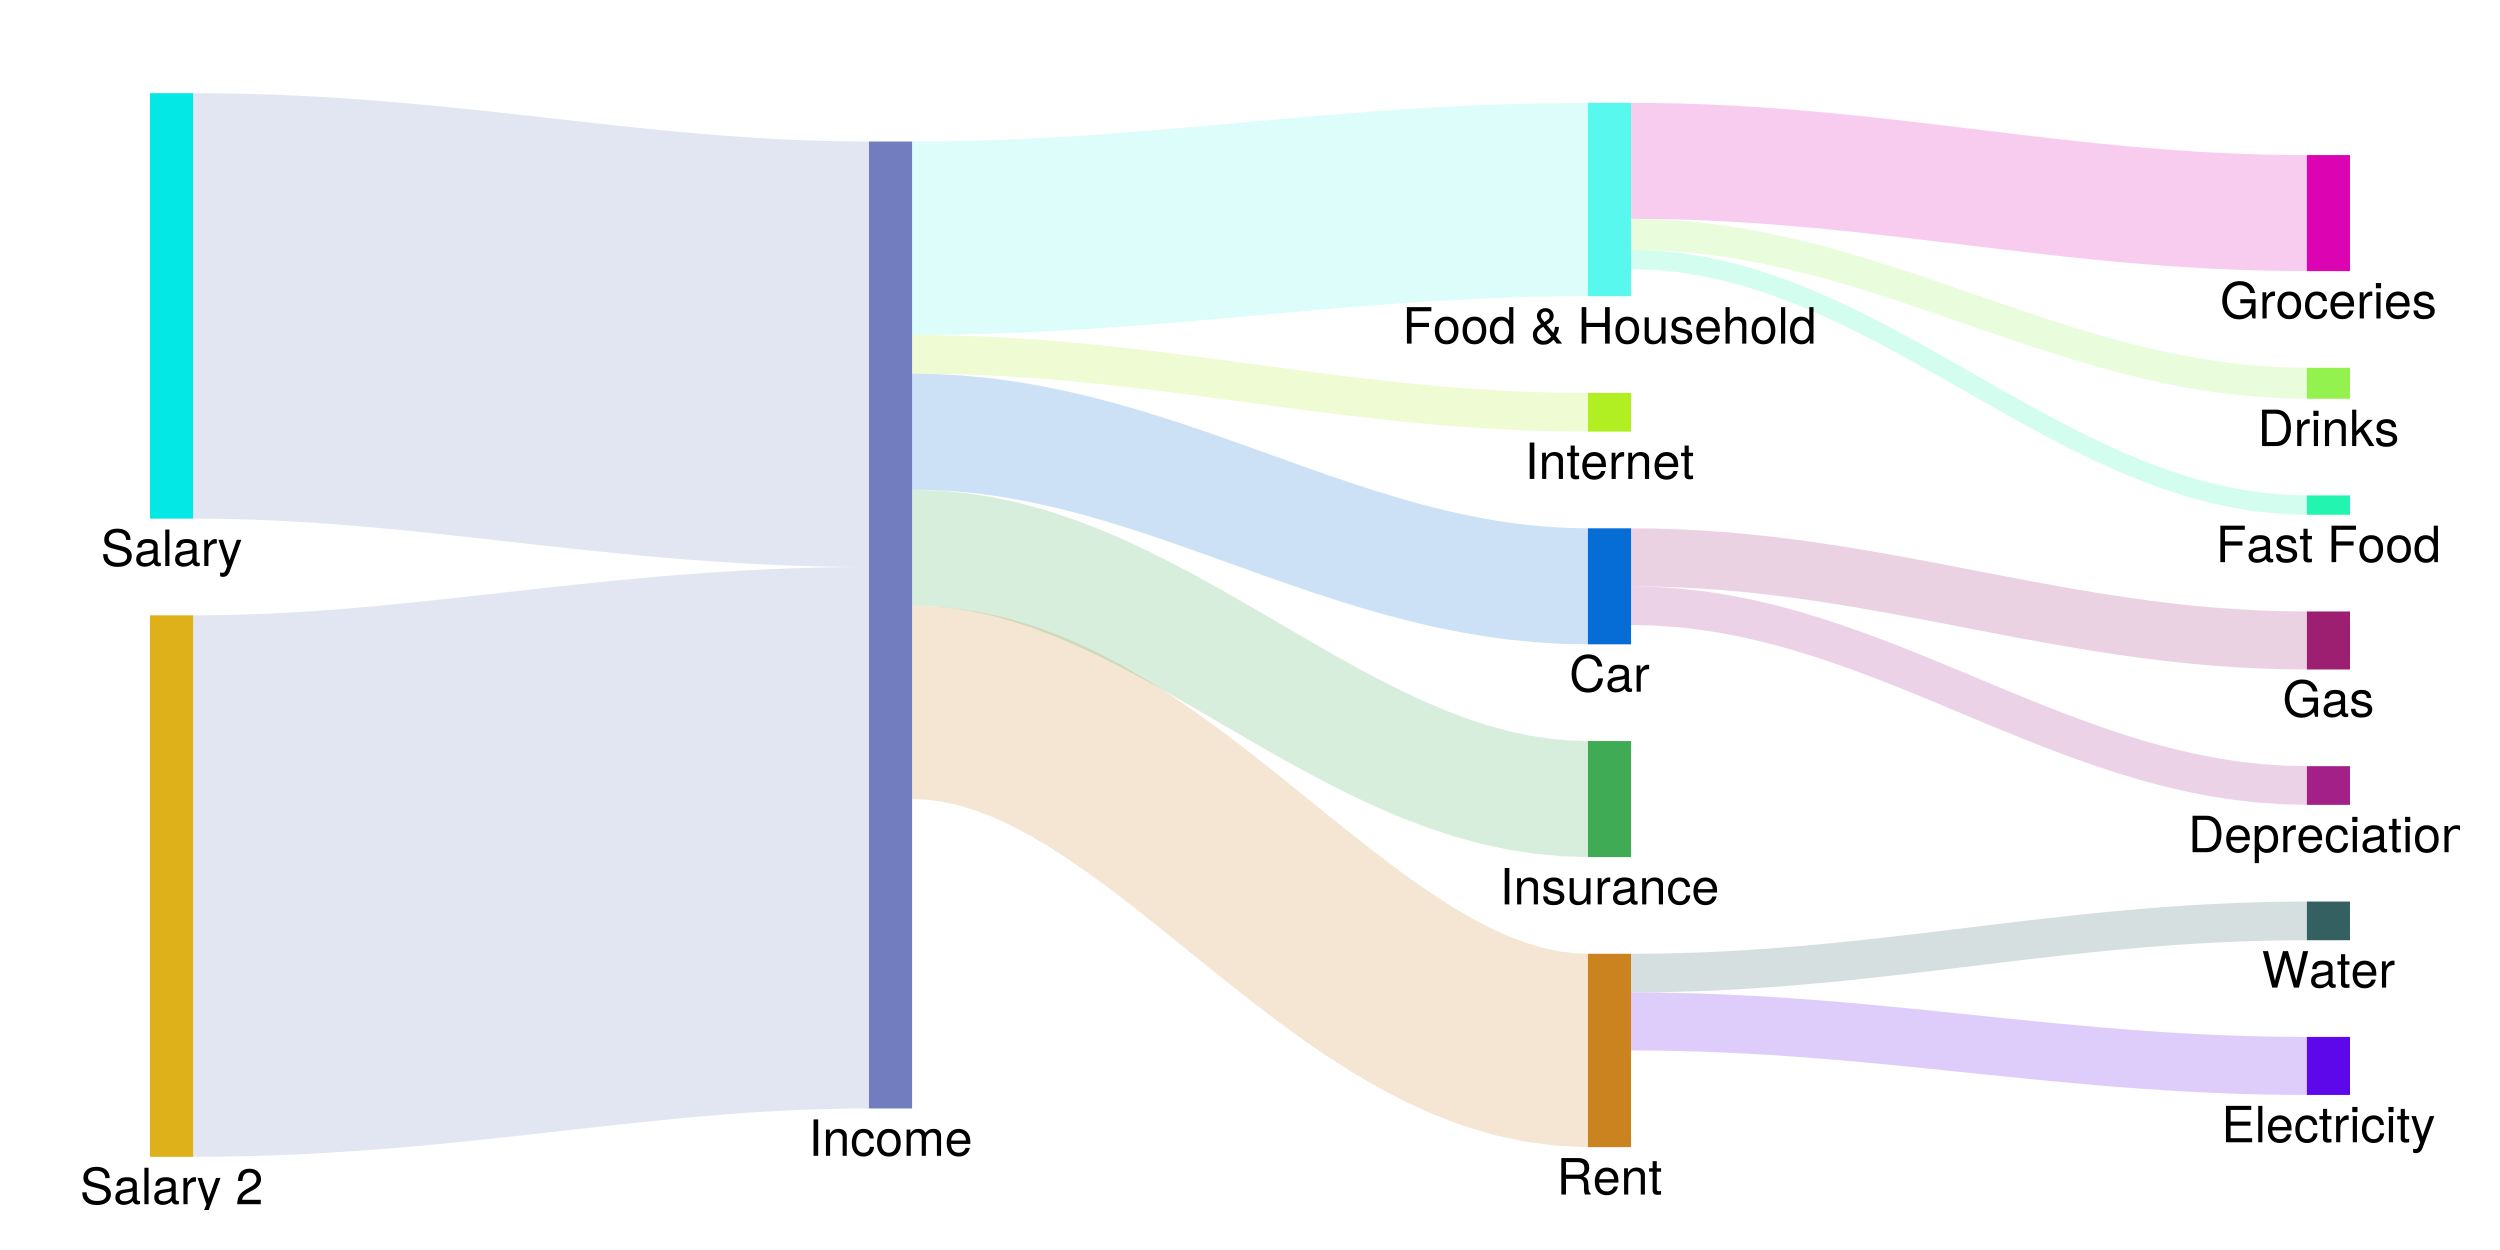 <?xml version="1.0" encoding="UTF-8"?>
<svg xmlns="http://www.w3.org/2000/svg" xmlns:xlink="http://www.w3.org/1999/xlink" width="1000" height="500" viewBox="0 0 1000 500">
<defs>
<g>
<g id="glyph-0-0-2a5c892e">
<path d="M 12.422 -4 C 12.422 -1.406 10.422 0.359 6.719 0.359 C 3.281 0.359 0.953 -1.297 0.953 -4.734 C 0.953 -4.734 2.719 -4.734 2.719 -4.734 C 2.719 -2.656 4.078 -1.281 6.844 -1.281 C 9.359 -1.281 10.562 -2.219 10.562 -3.812 C 10.562 -4.953 9.719 -5.703 7.875 -6.188 C 7.875 -6.188 4.266 -7.141 4.266 -7.141 C 2.344 -7.641 1.406 -8.766 1.406 -10.547 C 1.406 -13.188 3.375 -14.938 6.578 -14.938 C 9.938 -14.938 11.922 -13.281 11.922 -10.422 C 11.922 -10.422 10.156 -10.422 10.156 -10.422 C 10.156 -12.312 8.844 -13.375 6.516 -13.375 C 4.562 -13.375 3.266 -12.281 3.266 -10.797 C 3.266 -9.688 3.906 -9.094 5.656 -8.641 C 5.656 -8.641 9.312 -7.656 9.312 -7.656 C 11.297 -7.125 12.422 -5.797 12.422 -4 Z M 12.422 -4 "/>
</g>
<g id="glyph-0-1-2a5c892e">
<path d="M 10.703 -0.047 C 10.156 0.094 9.906 0.141 9.562 0.141 C 8.734 0.141 8.016 -0.438 7.844 -1.234 C 6.922 -0.266 5.625 0.297 4.281 0.297 C 2.156 0.297 0.844 -0.812 0.844 -2.719 C 0.844 -4 1.453 -4.938 2.688 -5.438 C 3.312 -5.703 3.688 -5.781 6.047 -6.078 C 7.359 -6.234 7.781 -6.547 7.781 -7.234 C 7.781 -7.234 7.781 -7.688 7.781 -7.688 C 7.781 -8.688 6.938 -9.234 5.438 -9.234 C 3.875 -9.234 3.125 -8.656 2.984 -7.375 C 2.984 -7.375 1.297 -7.375 1.297 -7.375 C 1.406 -9.797 2.953 -10.781 5.5 -10.781 C 8.078 -10.781 9.438 -9.781 9.438 -7.922 C 9.438 -7.922 9.438 -2.078 9.438 -2.078 C 9.438 -1.562 9.766 -1.266 10.344 -1.266 C 10.438 -1.266 10.516 -1.266 10.703 -1.297 C 10.703 -1.297 10.703 -0.047 10.703 -0.047 Z M 7.781 -3.625 C 7.781 -3.625 7.781 -5.188 7.781 -5.188 C 7.219 -4.922 6.859 -4.844 5.094 -4.594 C 3.312 -4.344 2.578 -3.859 2.578 -2.766 C 2.578 -1.625 3.344 -1.156 4.641 -1.156 C 6.266 -1.156 7.781 -2.125 7.781 -3.625 Z M 7.781 -3.625 "/>
</g>
<g id="glyph-1-0-2a5c892e">
<path d="M 3.016 0 C 3.016 0 1.359 0 1.359 0 C 1.359 0 1.359 -14.578 1.359 -14.578 C 1.359 -14.578 3.016 -14.578 3.016 -14.578 C 3.016 -14.578 3.016 0 3.016 0 Z M 3.016 0 "/>
</g>
<g id="glyph-1-1-2a5c892e">
<path d="M 10.703 -0.047 C 10.156 0.094 9.906 0.141 9.562 0.141 C 8.734 0.141 8.016 -0.438 7.844 -1.234 C 6.922 -0.266 5.625 0.297 4.281 0.297 C 2.156 0.297 0.844 -0.812 0.844 -2.719 C 0.844 -4 1.453 -4.938 2.688 -5.438 C 3.312 -5.703 3.688 -5.781 6.047 -6.078 C 7.359 -6.234 7.781 -6.547 7.781 -7.234 C 7.781 -7.234 7.781 -7.688 7.781 -7.688 C 7.781 -8.688 6.938 -9.234 5.438 -9.234 C 3.875 -9.234 3.125 -8.656 2.984 -7.375 C 2.984 -7.375 1.297 -7.375 1.297 -7.375 C 1.406 -9.797 2.953 -10.781 5.5 -10.781 C 8.078 -10.781 9.438 -9.781 9.438 -7.922 C 9.438 -7.922 9.438 -2.078 9.438 -2.078 C 9.438 -1.562 9.766 -1.266 10.344 -1.266 C 10.438 -1.266 10.516 -1.266 10.703 -1.297 C 10.703 -1.297 10.703 -0.047 10.703 -0.047 Z M 7.781 -3.625 C 7.781 -3.625 7.781 -5.188 7.781 -5.188 C 7.219 -4.922 6.859 -4.844 5.094 -4.594 C 3.312 -4.344 2.578 -3.859 2.578 -2.766 C 2.578 -1.625 3.344 -1.156 4.641 -1.156 C 6.266 -1.156 7.781 -2.125 7.781 -3.625 Z M 7.781 -3.625 "/>
</g>
<g id="glyph-1-2-2a5c892e">
<path d="M 9.562 -10.484 C 9.562 -10.484 4.906 2.203 4.906 2.203 C 4.344 3.703 3.375 4.359 2.203 4.359 C 1.766 4.359 1.422 4.281 1.078 4.094 C 1.078 4.094 1.078 2.594 1.078 2.594 C 1.438 2.688 1.719 2.719 1.953 2.719 C 2.688 2.719 3.016 2.438 3.297 1.703 C 3.297 1.703 3.938 0.047 3.938 0.047 C 3.938 0.047 0.406 -10.484 0.406 -10.484 C 0.406 -10.484 2.188 -10.484 2.188 -10.484 C 2.188 -10.484 4.859 -2.312 4.859 -2.312 C 4.859 -2.312 7.766 -10.484 7.766 -10.484 C 7.766 -10.484 9.562 -10.484 9.562 -10.484 Z M 9.562 -10.484 "/>
</g>
<g id="glyph-2-0-2a5c892e">
<path d="M 6.422 -9.016 C 3.844 -8.984 3.062 -7.797 3.062 -5.438 C 3.062 -5.438 3.062 0 3.062 0 C 3.062 0 1.406 0 1.406 0 C 1.406 0 1.406 -10.484 1.406 -10.484 C 1.406 -10.484 2.922 -10.484 2.922 -10.484 C 2.922 -10.484 2.922 -8.578 2.922 -8.578 C 3.875 -10.141 4.703 -10.781 5.781 -10.781 C 6 -10.781 6.141 -10.766 6.422 -10.719 C 6.422 -10.719 6.422 -9.016 6.422 -9.016 Z M 6.422 -9.016 "/>
</g>
<g id="glyph-3-0-2a5c892e">
<path d="M 3.859 0 C 3.859 0 2 0 2 0 C 2 0 2 -14.578 2 -14.578 C 2 -14.578 3.859 -14.578 3.859 -14.578 C 3.859 -14.578 3.859 0 3.859 0 Z M 3.859 0 "/>
</g>
<g id="glyph-3-1-2a5c892e">
<path d="M 9.734 0 C 9.734 0 8.078 0 8.078 0 C 8.078 0 8.078 -7.266 8.078 -7.266 C 8.078 -8.516 7.234 -9.312 5.922 -9.312 C 4.219 -9.312 3.062 -7.922 3.062 -5.781 C 3.062 -5.781 3.062 0 3.062 0 C 3.062 0 1.406 0 1.406 0 C 1.406 0 1.406 -10.484 1.406 -10.484 C 1.406 -10.484 2.938 -10.484 2.938 -10.484 C 2.938 -10.484 2.938 -8.719 2.938 -8.719 C 3.859 -10.188 4.859 -10.781 6.422 -10.781 C 8.438 -10.781 9.734 -9.656 9.734 -7.922 C 9.734 -7.922 9.734 0 9.734 0 Z M 9.734 0 "/>
</g>
<g id="glyph-3-2-2a5c892e">
<path d="M 9.547 -3.594 C 9.344 -1.203 7.766 0.297 5.266 0.297 C 2.422 0.297 0.625 -1.766 0.625 -5.141 C 0.625 -8.625 2.453 -10.781 5.281 -10.781 C 7.625 -10.781 9.219 -9.516 9.422 -6.953 C 9.422 -6.953 7.734 -6.953 7.734 -6.953 C 7.547 -8.422 6.656 -9.234 5.266 -9.234 C 3.438 -9.234 2.359 -7.766 2.359 -5.141 C 2.359 -2.656 3.453 -1.234 5.297 -1.234 C 6.719 -1.234 7.578 -1.922 7.859 -3.594 C 7.859 -3.594 9.547 -3.594 9.547 -3.594 Z M 9.547 -3.594 "/>
</g>
<g id="glyph-4-0-2a5c892e">
<path d="M 10.203 -5.156 C 10.203 -1.719 8.406 0.297 5.453 0.297 C 2.484 0.297 0.719 -1.719 0.719 -5.234 C 0.719 -8.766 2.5 -10.781 5.438 -10.781 C 8.453 -10.781 10.203 -8.781 10.203 -5.156 Z M 8.453 -5.188 C 8.453 -7.781 7.344 -9.234 5.453 -9.234 C 3.594 -9.234 2.453 -7.766 2.453 -5.234 C 2.453 -2.703 3.594 -1.234 5.453 -1.234 C 7.297 -1.234 8.453 -2.719 8.453 -5.188 Z M 8.453 -5.188 "/>
</g>
<g id="glyph-4-1-2a5c892e">
<path d="M 15.203 0 C 15.203 0 13.547 0 13.547 0 C 13.547 0 13.547 -7.219 13.547 -7.219 C 13.547 -8.547 12.844 -9.312 11.625 -9.312 C 10.266 -9.312 9.141 -8.094 9.141 -6.578 C 9.141 -6.578 9.141 0 9.141 0 C 9.141 0 7.484 0 7.484 0 C 7.484 0 7.484 -7.219 7.484 -7.219 C 7.484 -8.562 6.781 -9.312 5.547 -9.312 C 4.188 -9.312 3.078 -8.094 3.078 -6.578 C 3.078 -6.578 3.078 0 3.078 0 C 3.078 0 1.422 0 1.422 0 C 1.422 0 1.422 -10.484 1.422 -10.484 C 1.422 -10.484 2.938 -10.484 2.938 -10.484 C 2.938 -10.484 2.938 -9 2.938 -9 C 3.844 -10.266 4.766 -10.781 6.156 -10.781 C 7.516 -10.781 8.359 -10.297 8.984 -9.188 C 9.953 -10.359 10.797 -10.781 12.203 -10.781 C 14.156 -10.781 15.203 -9.734 15.203 -7.859 C 15.203 -7.859 15.203 0 15.203 0 Z M 15.203 0 "/>
</g>
<g id="glyph-4-2-2a5c892e">
<path d="M 10.266 -4.766 C 10.266 -4.766 2.547 -4.766 2.547 -4.766 C 2.578 -2.359 3.875 -1.234 5.625 -1.234 C 6.953 -1.234 7.906 -1.797 8.359 -3.188 C 8.359 -3.188 10.047 -3.188 10.047 -3.188 C 9.625 -1.062 7.953 0.297 5.562 0.297 C 2.625 0.297 0.797 -1.734 0.797 -5.188 C 0.797 -8.625 2.688 -10.781 5.594 -10.781 C 7.562 -10.781 9.156 -9.734 9.844 -8.016 C 10.141 -7.234 10.266 -6.281 10.266 -4.766 Z M 8.484 -6.234 C 8.484 -7.875 7.219 -9.234 5.578 -9.234 C 3.906 -9.234 2.719 -7.984 2.578 -6.125 C 2.578 -6.125 8.453 -6.125 8.453 -6.125 C 8.484 -6.156 8.484 -6.234 8.484 -6.234 Z M 8.484 -6.234 "/>
</g>
<g id="glyph-5-0-2a5c892e">
<path d="M 13.578 0 C 13.578 0 11.312 0 11.312 0 C 11.062 -0.594 10.875 -1.484 10.906 -2.375 C 10.906 -2.375 10.922 -3.688 10.922 -3.688 C 10.938 -5.484 10.156 -6.281 8.516 -6.281 C 8.516 -6.281 3.719 -6.281 3.719 -6.281 C 3.719 -6.281 3.719 0 3.719 0 C 3.719 0 1.859 0 1.859 0 C 1.859 0 1.859 -14.578 1.859 -14.578 C 1.859 -14.578 8.578 -14.578 8.578 -14.578 C 11.438 -14.578 13.016 -13.203 13.016 -10.688 C 13.016 -9.016 12.359 -8 10.719 -7.203 C 12.297 -6.516 12.656 -5.797 12.703 -3.406 C 12.719 -1.453 12.875 -0.938 13.578 -0.453 C 13.578 -0.453 13.578 0 13.578 0 Z M 11.078 -10.422 C 11.078 -12.062 10.297 -12.938 8.219 -12.938 C 8.219 -12.938 3.719 -12.938 3.719 -12.938 C 3.719 -12.938 3.719 -7.922 3.719 -7.922 C 3.719 -7.922 8.219 -7.922 8.219 -7.922 C 10.203 -7.922 11.078 -8.703 11.078 -10.422 Z M 11.078 -10.422 "/>
</g>
<g id="glyph-5-1-2a5c892e">
<path d="M 10.266 -4.766 C 10.266 -4.766 2.547 -4.766 2.547 -4.766 C 2.578 -2.359 3.875 -1.234 5.625 -1.234 C 6.953 -1.234 7.906 -1.797 8.359 -3.188 C 8.359 -3.188 10.047 -3.188 10.047 -3.188 C 9.625 -1.062 7.953 0.297 5.562 0.297 C 2.625 0.297 0.797 -1.734 0.797 -5.188 C 0.797 -8.625 2.688 -10.781 5.594 -10.781 C 7.562 -10.781 9.156 -9.734 9.844 -8.016 C 10.141 -7.234 10.266 -6.281 10.266 -4.766 Z M 8.484 -6.234 C 8.484 -7.875 7.219 -9.234 5.578 -9.234 C 3.906 -9.234 2.719 -7.984 2.578 -6.125 C 2.578 -6.125 8.453 -6.125 8.453 -6.125 C 8.484 -6.156 8.484 -6.234 8.484 -6.234 Z M 8.484 -6.234 "/>
</g>
<g id="glyph-5-2-2a5c892e">
<path d="M 9.734 0 C 9.734 0 8.078 0 8.078 0 C 8.078 0 8.078 -7.266 8.078 -7.266 C 8.078 -8.516 7.234 -9.312 5.922 -9.312 C 4.219 -9.312 3.062 -7.922 3.062 -5.781 C 3.062 -5.781 3.062 0 3.062 0 C 3.062 0 1.406 0 1.406 0 C 1.406 0 1.406 -10.484 1.406 -10.484 C 1.406 -10.484 2.938 -10.484 2.938 -10.484 C 2.938 -10.484 2.938 -8.719 2.938 -8.719 C 3.859 -10.188 4.859 -10.781 6.422 -10.781 C 8.438 -10.781 9.734 -9.656 9.734 -7.922 C 9.734 -7.922 9.734 0 9.734 0 Z M 9.734 0 "/>
</g>
<g id="glyph-5-3-2a5c892e">
<path d="M 5.078 0 C 4.516 0.094 4.125 0.141 3.719 0.141 C 2.422 0.141 1.703 -0.453 1.703 -1.516 C 1.703 -1.516 1.703 -9.125 1.703 -9.125 C 1.703 -9.125 0.281 -9.125 0.281 -9.125 C 0.281 -9.125 0.281 -10.484 0.281 -10.484 C 0.281 -10.484 1.703 -10.484 1.703 -10.484 C 1.703 -10.484 1.703 -13.359 1.703 -13.359 C 1.703 -13.359 3.359 -13.359 3.359 -13.359 C 3.359 -13.359 3.359 -10.484 3.359 -10.484 C 3.359 -10.484 5.078 -10.484 5.078 -10.484 C 5.078 -10.484 5.078 -9.125 5.078 -9.125 C 5.078 -9.125 3.359 -9.125 3.359 -9.125 C 3.359 -9.125 3.359 -2.266 3.359 -2.266 C 3.359 -1.516 3.562 -1.312 4.281 -1.312 C 4.594 -1.312 4.859 -1.344 5.078 -1.406 C 5.078 -1.406 5.078 0 5.078 0 Z M 5.078 0 "/>
</g>
<g id="glyph-5-4-2a5c892e">
<path d="M 3.859 0 C 3.859 0 2 0 2 0 C 2 0 2 -14.578 2 -14.578 C 2 -14.578 3.859 -14.578 3.859 -14.578 C 3.859 -14.578 3.859 0 3.859 0 Z M 3.859 0 "/>
</g>
<g id="glyph-5-5-2a5c892e">
<path d="M 9.188 -2.938 C 9.188 -0.922 7.5 0.297 4.859 0.297 C 2.125 0.297 0.766 -0.781 0.688 -3.203 C 0.688 -3.203 2.438 -3.203 2.438 -3.203 C 2.656 -1.594 3.5 -1.234 5 -1.234 C 6.453 -1.234 7.438 -1.812 7.438 -2.797 C 7.438 -3.562 6.984 -3.906 5.812 -4.188 C 5.812 -4.188 4.266 -4.562 4.266 -4.562 C 1.781 -5.156 0.938 -5.938 0.938 -7.578 C 0.938 -9.516 2.516 -10.781 4.953 -10.781 C 7.375 -10.781 8.734 -9.625 8.766 -7.562 C 8.766 -7.562 7 -7.562 7 -7.562 C 6.953 -8.656 6.234 -9.234 4.906 -9.234 C 3.547 -9.234 2.688 -8.625 2.688 -7.656 C 2.688 -6.922 3.266 -6.484 4.625 -6.156 C 4.625 -6.156 6.219 -5.781 6.219 -5.781 C 8.297 -5.281 9.188 -4.5 9.188 -2.938 Z M 9.188 -2.938 "/>
</g>
<g id="glyph-5-6-2a5c892e">
<path d="M 10.703 -0.047 C 10.156 0.094 9.906 0.141 9.562 0.141 C 8.734 0.141 8.016 -0.438 7.844 -1.234 C 6.922 -0.266 5.625 0.297 4.281 0.297 C 2.156 0.297 0.844 -0.812 0.844 -2.719 C 0.844 -4 1.453 -4.938 2.688 -5.438 C 3.312 -5.703 3.688 -5.781 6.047 -6.078 C 7.359 -6.234 7.781 -6.547 7.781 -7.234 C 7.781 -7.234 7.781 -7.688 7.781 -7.688 C 7.781 -8.688 6.938 -9.234 5.438 -9.234 C 3.875 -9.234 3.125 -8.656 2.984 -7.375 C 2.984 -7.375 1.297 -7.375 1.297 -7.375 C 1.406 -9.797 2.953 -10.781 5.5 -10.781 C 8.078 -10.781 9.438 -9.781 9.438 -7.922 C 9.438 -7.922 9.438 -2.078 9.438 -2.078 C 9.438 -1.562 9.766 -1.266 10.344 -1.266 C 10.438 -1.266 10.516 -1.266 10.703 -1.297 C 10.703 -1.297 10.703 -0.047 10.703 -0.047 Z M 7.781 -3.625 C 7.781 -3.625 7.781 -5.188 7.781 -5.188 C 7.219 -4.922 6.859 -4.844 5.094 -4.594 C 3.312 -4.344 2.578 -3.859 2.578 -2.766 C 2.578 -1.625 3.344 -1.156 4.641 -1.156 C 6.266 -1.156 7.781 -2.125 7.781 -3.625 Z M 7.781 -3.625 "/>
</g>
<g id="glyph-5-7-2a5c892e">
<path d="M 9.547 -3.594 C 9.344 -1.203 7.766 0.297 5.266 0.297 C 2.422 0.297 0.625 -1.766 0.625 -5.141 C 0.625 -8.625 2.453 -10.781 5.281 -10.781 C 7.625 -10.781 9.219 -9.516 9.422 -6.953 C 9.422 -6.953 7.734 -6.953 7.734 -6.953 C 7.547 -8.422 6.656 -9.234 5.266 -9.234 C 3.438 -9.234 2.359 -7.766 2.359 -5.141 C 2.359 -2.656 3.453 -1.234 5.297 -1.234 C 6.719 -1.234 7.578 -1.922 7.859 -3.594 C 7.859 -3.594 9.547 -3.594 9.547 -3.594 Z M 9.547 -3.594 "/>
</g>
<g id="glyph-6-0-2a5c892e">
<path d="M 9.641 0 C 9.641 0 8.141 0 8.141 0 C 8.141 0 8.141 -1.625 8.141 -1.625 C 7.156 -0.234 6.188 0.297 4.641 0.297 C 2.594 0.297 1.297 -0.812 1.297 -2.562 C 1.297 -2.562 1.297 -10.484 1.297 -10.484 C 1.297 -10.484 2.953 -10.484 2.953 -10.484 C 2.953 -10.484 2.953 -3.219 2.953 -3.219 C 2.953 -1.953 3.797 -1.156 5.125 -1.156 C 6.859 -1.156 7.984 -2.562 7.984 -4.703 C 7.984 -4.703 7.984 -10.484 7.984 -10.484 C 7.984 -10.484 9.641 -10.484 9.641 -10.484 C 9.641 -10.484 9.641 0 9.641 0 Z M 9.641 0 "/>
</g>
<g id="glyph-6-1-2a5c892e">
<path d="M 6.422 -9.016 C 3.844 -8.984 3.062 -7.797 3.062 -5.438 C 3.062 -5.438 3.062 0 3.062 0 C 3.062 0 1.406 0 1.406 0 C 1.406 0 1.406 -10.484 1.406 -10.484 C 1.406 -10.484 2.922 -10.484 2.922 -10.484 C 2.922 -10.484 2.922 -8.578 2.922 -8.578 C 3.875 -10.141 4.703 -10.781 5.781 -10.781 C 6 -10.781 6.141 -10.766 6.422 -10.719 C 6.422 -10.719 6.422 -9.016 6.422 -9.016 Z M 6.422 -9.016 "/>
</g>
<g id="glyph-7-0-2a5c892e">
<path d="M 13.547 -5.312 C 13.094 -1.516 11.094 0.359 7.547 0.359 C 3.266 0.359 0.953 -2.859 0.953 -7.125 C 0.953 -11.375 3.203 -14.938 7.625 -14.938 C 10.812 -14.938 12.656 -13.266 13.234 -10.062 C 13.234 -10.062 11.344 -10.062 11.344 -10.062 C 10.875 -12.281 9.688 -13.297 7.406 -13.297 C 4.578 -13.297 2.812 -10.875 2.812 -7.141 C 2.812 -3.5 4.656 -1.281 7.562 -1.281 C 10.016 -1.281 11.188 -2.562 11.625 -5.312 C 11.625 -5.312 13.547 -5.312 13.547 -5.312 Z M 13.547 -5.312 "/>
</g>
<g id="glyph-7-1-2a5c892e">
<path d="M 10.266 -4.766 C 10.266 -4.766 2.547 -4.766 2.547 -4.766 C 2.578 -2.359 3.875 -1.234 5.625 -1.234 C 6.953 -1.234 7.906 -1.797 8.359 -3.188 C 8.359 -3.188 10.047 -3.188 10.047 -3.188 C 9.625 -1.062 7.953 0.297 5.562 0.297 C 2.625 0.297 0.797 -1.734 0.797 -5.188 C 0.797 -8.625 2.688 -10.781 5.594 -10.781 C 7.562 -10.781 9.156 -9.734 9.844 -8.016 C 10.141 -7.234 10.266 -6.281 10.266 -4.766 Z M 8.484 -6.234 C 8.484 -7.875 7.219 -9.234 5.578 -9.234 C 3.906 -9.234 2.719 -7.984 2.578 -6.125 C 2.578 -6.125 8.453 -6.125 8.453 -6.125 C 8.484 -6.156 8.484 -6.234 8.484 -6.234 Z M 8.484 -6.234 "/>
</g>
<g id="glyph-7-2-2a5c892e">
<path d="M 6.422 -9.016 C 3.844 -8.984 3.062 -7.797 3.062 -5.438 C 3.062 -5.438 3.062 0 3.062 0 C 3.062 0 1.406 0 1.406 0 C 1.406 0 1.406 -10.484 1.406 -10.484 C 1.406 -10.484 2.922 -10.484 2.922 -10.484 C 2.922 -10.484 2.922 -8.578 2.922 -8.578 C 3.875 -10.141 4.703 -10.781 5.781 -10.781 C 6 -10.781 6.141 -10.766 6.422 -10.719 C 6.422 -10.719 6.422 -9.016 6.422 -9.016 Z M 6.422 -9.016 "/>
</g>
<g id="glyph-7-3-2a5c892e">
</g>
<g id="glyph-7-4-2a5c892e">
<path d="M 12.734 0 C 12.734 0 10.562 0 10.562 0 C 10.562 0 9.312 -1.562 9.312 -1.562 C 7.641 0.078 6.812 0.453 5.141 0.453 C 2.688 0.453 1.047 -1.125 1.047 -3.516 C 1.047 -5.344 1.797 -6.344 4.281 -7.781 C 3.047 -9.344 2.656 -10.094 2.656 -11.047 C 2.656 -12.797 4.188 -14.188 6.078 -14.188 C 7.984 -14.188 9.344 -12.875 9.344 -11.047 C 9.344 -9.594 8.656 -8.734 6.578 -7.562 C 6.578 -7.562 9.234 -4.297 9.234 -4.297 C 9.641 -5.016 9.859 -5.938 9.859 -6.688 C 9.859 -6.688 11.453 -6.688 11.453 -6.688 C 11.453 -5.484 11.047 -4.156 10.297 -3.016 C 10.297 -3.016 12.734 0 12.734 0 Z M 7.766 -11.078 C 7.766 -12.062 7.016 -12.781 6.016 -12.781 C 4.984 -12.781 4.297 -12.094 4.297 -11.062 C 4.297 -10.359 4.484 -10.016 5.703 -8.625 C 7.266 -9.594 7.766 -10.188 7.766 -11.078 Z M 8.359 -2.734 C 8.359 -2.734 5.156 -6.734 5.156 -6.734 C 3.344 -5.578 2.719 -4.781 2.719 -3.656 C 2.719 -2.266 3.906 -1.094 5.344 -1.094 C 6.375 -1.094 7.234 -1.562 8.359 -2.734 Z M 8.359 -2.734 "/>
</g>
<g id="glyph-7-5-2a5c892e">
<path d="M 10.203 -5.156 C 10.203 -1.719 8.406 0.297 5.453 0.297 C 2.484 0.297 0.719 -1.719 0.719 -5.234 C 0.719 -8.766 2.5 -10.781 5.438 -10.781 C 8.453 -10.781 10.203 -8.781 10.203 -5.156 Z M 8.453 -5.188 C 8.453 -7.781 7.344 -9.234 5.453 -9.234 C 3.594 -9.234 2.453 -7.766 2.453 -5.234 C 2.453 -2.703 3.594 -1.234 5.453 -1.234 C 7.297 -1.234 8.453 -2.719 8.453 -5.188 Z M 8.453 -5.188 "/>
</g>
<g id="glyph-7-6-2a5c892e">
<path d="M 9.641 0 C 9.641 0 8.141 0 8.141 0 C 8.141 0 8.141 -1.625 8.141 -1.625 C 7.156 -0.234 6.188 0.297 4.641 0.297 C 2.594 0.297 1.297 -0.812 1.297 -2.562 C 1.297 -2.562 1.297 -10.484 1.297 -10.484 C 1.297 -10.484 2.953 -10.484 2.953 -10.484 C 2.953 -10.484 2.953 -3.219 2.953 -3.219 C 2.953 -1.953 3.797 -1.156 5.125 -1.156 C 6.859 -1.156 7.984 -2.562 7.984 -4.703 C 7.984 -4.703 7.984 -10.484 7.984 -10.484 C 7.984 -10.484 9.641 -10.484 9.641 -10.484 C 9.641 -10.484 9.641 0 9.641 0 Z M 9.641 0 "/>
</g>
<g id="glyph-7-7-2a5c892e">
<path d="M 9.188 -2.938 C 9.188 -0.922 7.5 0.297 4.859 0.297 C 2.125 0.297 0.766 -0.781 0.688 -3.203 C 0.688 -3.203 2.438 -3.203 2.438 -3.203 C 2.656 -1.594 3.5 -1.234 5 -1.234 C 6.453 -1.234 7.438 -1.812 7.438 -2.797 C 7.438 -3.562 6.984 -3.906 5.812 -4.188 C 5.812 -4.188 4.266 -4.562 4.266 -4.562 C 1.781 -5.156 0.938 -5.938 0.938 -7.578 C 0.938 -9.516 2.516 -10.781 4.953 -10.781 C 7.375 -10.781 8.734 -9.625 8.766 -7.562 C 8.766 -7.562 7 -7.562 7 -7.562 C 6.953 -8.656 6.234 -9.234 4.906 -9.234 C 3.547 -9.234 2.688 -8.625 2.688 -7.656 C 2.688 -6.922 3.266 -6.484 4.625 -6.156 C 4.625 -6.156 6.219 -5.781 6.219 -5.781 C 8.297 -5.281 9.188 -4.5 9.188 -2.938 Z M 9.188 -2.938 "/>
</g>
<g id="glyph-7-8-2a5c892e">
<path d="M 9.719 0 C 9.719 0 8.062 0 8.062 0 C 8.062 0 8.062 -7.266 8.062 -7.266 C 8.062 -8.641 7.078 -9.312 5.906 -9.312 C 4.188 -9.312 3.062 -7.922 3.062 -5.781 C 3.062 -5.781 3.062 0 3.062 0 C 3.062 0 1.406 0 1.406 0 C 1.406 0 1.406 -14.578 1.406 -14.578 C 1.406 -14.578 3.062 -14.578 3.062 -14.578 C 3.062 -14.578 3.062 -9.047 3.062 -9.047 C 4.047 -10.312 4.938 -10.781 6.422 -10.781 C 8.453 -10.781 9.719 -9.688 9.719 -7.922 C 9.719 -7.922 9.719 0 9.719 0 Z M 9.719 0 "/>
</g>
<g id="glyph-7-9-2a5c892e">
<path d="M 3.016 0 C 3.016 0 1.359 0 1.359 0 C 1.359 0 1.359 -14.578 1.359 -14.578 C 1.359 -14.578 3.016 -14.578 3.016 -14.578 C 3.016 -14.578 3.016 0 3.016 0 Z M 3.016 0 "/>
</g>
<g id="glyph-7-10-2a5c892e">
<path d="M 9.906 0 C 9.906 0 8.422 0 8.422 0 C 8.422 0 8.422 -1.547 8.422 -1.547 C 7.516 -0.234 6.516 0.297 5.078 0.297 C 2.266 0.297 0.516 -1.797 0.516 -5.344 C 0.516 -8.688 2.297 -10.781 5.016 -10.781 C 6.422 -10.781 7.547 -10.219 8.234 -9.156 C 8.234 -9.156 8.234 -14.578 8.234 -14.578 C 8.234 -14.578 9.906 -14.578 9.906 -14.578 C 9.906 -14.578 9.906 0 9.906 0 Z M 8.234 -5.203 C 8.234 -7.625 7.094 -9.219 5.297 -9.219 C 3.484 -9.219 2.266 -7.688 2.266 -5.234 C 2.266 -2.797 3.484 -1.266 5.312 -1.266 C 7.078 -1.266 8.234 -2.781 8.234 -5.203 Z M 8.234 -5.203 "/>
</g>
<g id="glyph-7-11-2a5c892e">
<path d="M 10.703 -0.047 C 10.156 0.094 9.906 0.141 9.562 0.141 C 8.734 0.141 8.016 -0.438 7.844 -1.234 C 6.922 -0.266 5.625 0.297 4.281 0.297 C 2.156 0.297 0.844 -0.812 0.844 -2.719 C 0.844 -4 1.453 -4.938 2.688 -5.438 C 3.312 -5.703 3.688 -5.781 6.047 -6.078 C 7.359 -6.234 7.781 -6.547 7.781 -7.234 C 7.781 -7.234 7.781 -7.688 7.781 -7.688 C 7.781 -8.688 6.938 -9.234 5.438 -9.234 C 3.875 -9.234 3.125 -8.656 2.984 -7.375 C 2.984 -7.375 1.297 -7.375 1.297 -7.375 C 1.406 -9.797 2.953 -10.781 5.5 -10.781 C 8.078 -10.781 9.438 -9.781 9.438 -7.922 C 9.438 -7.922 9.438 -2.078 9.438 -2.078 C 9.438 -1.562 9.766 -1.266 10.344 -1.266 C 10.438 -1.266 10.516 -1.266 10.703 -1.297 C 10.703 -1.297 10.703 -0.047 10.703 -0.047 Z M 7.781 -3.625 C 7.781 -3.625 7.781 -5.188 7.781 -5.188 C 7.219 -4.922 6.859 -4.844 5.094 -4.594 C 3.312 -4.344 2.578 -3.859 2.578 -2.766 C 2.578 -1.625 3.344 -1.156 4.641 -1.156 C 6.266 -1.156 7.781 -2.125 7.781 -3.625 Z M 7.781 -3.625 "/>
</g>
<g id="glyph-7-12-2a5c892e">
<path d="M 5.078 0 C 4.516 0.094 4.125 0.141 3.719 0.141 C 2.422 0.141 1.703 -0.453 1.703 -1.516 C 1.703 -1.516 1.703 -9.125 1.703 -9.125 C 1.703 -9.125 0.281 -9.125 0.281 -9.125 C 0.281 -9.125 0.281 -10.484 0.281 -10.484 C 0.281 -10.484 1.703 -10.484 1.703 -10.484 C 1.703 -10.484 1.703 -13.359 1.703 -13.359 C 1.703 -13.359 3.359 -13.359 3.359 -13.359 C 3.359 -13.359 3.359 -10.484 3.359 -10.484 C 3.359 -10.484 5.078 -10.484 5.078 -10.484 C 5.078 -10.484 5.078 -9.125 5.078 -9.125 C 5.078 -9.125 3.359 -9.125 3.359 -9.125 C 3.359 -9.125 3.359 -2.266 3.359 -2.266 C 3.359 -1.516 3.562 -1.312 4.281 -1.312 C 4.594 -1.312 4.859 -1.344 5.078 -1.406 C 5.078 -1.406 5.078 0 5.078 0 Z M 5.078 0 "/>
</g>
<g id="glyph-7-13-2a5c892e">
<path d="M 11.578 -12.938 C 11.578 -12.938 3.656 -12.938 3.656 -12.938 C 3.656 -12.938 3.656 -8.281 3.656 -8.281 C 3.656 -8.281 10.625 -8.281 10.625 -8.281 C 10.625 -8.281 10.625 -6.641 10.625 -6.641 C 10.625 -6.641 3.656 -6.641 3.656 -6.641 C 3.656 -6.641 3.656 0 3.656 0 C 3.656 0 1.797 0 1.797 0 C 1.797 0 1.797 -14.578 1.797 -14.578 C 1.797 -14.578 11.578 -14.578 11.578 -14.578 C 11.578 -14.578 11.578 -12.938 11.578 -12.938 Z M 11.578 -12.938 "/>
</g>
<g id="glyph-7-14-2a5c892e">
<path d="M 3.062 0 C 3.062 0 1.406 0 1.406 0 C 1.406 0 1.406 -10.484 1.406 -10.484 C 1.406 -10.484 3.062 -10.484 3.062 -10.484 C 3.062 -10.484 3.062 0 3.062 0 Z M 3.281 -12.062 C 3.281 -12.062 1.203 -12.062 1.203 -12.062 C 1.203 -12.062 1.203 -14.141 1.203 -14.141 C 1.203 -14.141 3.281 -14.141 3.281 -14.141 C 3.281 -14.141 3.281 -12.062 3.281 -12.062 Z M 3.281 -12.062 "/>
</g>
<g id="glyph-7-15-2a5c892e">
<path d="M 9.734 0 C 9.734 0 8.078 0 8.078 0 C 8.078 0 8.078 -7.266 8.078 -7.266 C 8.078 -8.516 7.234 -9.312 5.922 -9.312 C 4.219 -9.312 3.062 -7.922 3.062 -5.781 C 3.062 -5.781 3.062 0 3.062 0 C 3.062 0 1.406 0 1.406 0 C 1.406 0 1.406 -10.484 1.406 -10.484 C 1.406 -10.484 2.938 -10.484 2.938 -10.484 C 2.938 -10.484 2.938 -8.719 2.938 -8.719 C 3.859 -10.188 4.859 -10.781 6.422 -10.781 C 8.438 -10.781 9.734 -9.656 9.734 -7.922 C 9.734 -7.922 9.734 0 9.734 0 Z M 9.734 0 "/>
</g>
<g id="glyph-7-16-2a5c892e">
<path d="M 10.047 0 C 10.047 0 7.984 0 7.984 0 C 7.984 0 4.438 -5.688 4.438 -5.688 C 4.438 -5.688 2.812 -4.078 2.812 -4.078 C 2.812 -4.078 2.812 0 2.812 0 C 2.812 0 1.156 0 1.156 0 C 1.156 0 1.156 -14.578 1.156 -14.578 C 1.156 -14.578 2.812 -14.578 2.812 -14.578 C 2.812 -14.578 2.812 -6.047 2.812 -6.047 C 2.812 -6.047 7.266 -10.484 7.266 -10.484 C 7.266 -10.484 9.406 -10.484 9.406 -10.484 C 9.406 -10.484 5.766 -6.859 5.766 -6.859 C 5.766 -6.859 10.047 0 10.047 0 Z M 10.047 0 "/>
</g>
<g id="glyph-8-0-2a5c892e">
<path d="M 10.703 -0.047 C 10.156 0.094 9.906 0.141 9.562 0.141 C 8.734 0.141 8.016 -0.438 7.844 -1.234 C 6.922 -0.266 5.625 0.297 4.281 0.297 C 2.156 0.297 0.844 -0.812 0.844 -2.719 C 0.844 -4 1.453 -4.938 2.688 -5.438 C 3.312 -5.703 3.688 -5.781 6.047 -6.078 C 7.359 -6.234 7.781 -6.547 7.781 -7.234 C 7.781 -7.234 7.781 -7.688 7.781 -7.688 C 7.781 -8.688 6.938 -9.234 5.438 -9.234 C 3.875 -9.234 3.125 -8.656 2.984 -7.375 C 2.984 -7.375 1.297 -7.375 1.297 -7.375 C 1.406 -9.797 2.953 -10.781 5.5 -10.781 C 8.078 -10.781 9.438 -9.781 9.438 -7.922 C 9.438 -7.922 9.438 -2.078 9.438 -2.078 C 9.438 -1.562 9.766 -1.266 10.344 -1.266 C 10.438 -1.266 10.516 -1.266 10.703 -1.297 C 10.703 -1.297 10.703 -0.047 10.703 -0.047 Z M 7.781 -3.625 C 7.781 -3.625 7.781 -5.188 7.781 -5.188 C 7.219 -4.922 6.859 -4.844 5.094 -4.594 C 3.312 -4.344 2.578 -3.859 2.578 -2.766 C 2.578 -1.625 3.344 -1.156 4.641 -1.156 C 6.266 -1.156 7.781 -2.125 7.781 -3.625 Z M 7.781 -3.625 "/>
</g>
<g id="glyph-8-1-2a5c892e">
<path d="M 6.422 -9.016 C 3.844 -8.984 3.062 -7.797 3.062 -5.438 C 3.062 -5.438 3.062 0 3.062 0 C 3.062 0 1.406 0 1.406 0 C 1.406 0 1.406 -10.484 1.406 -10.484 C 1.406 -10.484 2.922 -10.484 2.922 -10.484 C 2.922 -10.484 2.922 -8.578 2.922 -8.578 C 3.875 -10.141 4.703 -10.781 5.781 -10.781 C 6 -10.781 6.141 -10.766 6.422 -10.719 C 6.422 -10.719 6.422 -9.016 6.422 -9.016 Z M 6.422 -9.016 "/>
</g>
<g id="glyph-8-2-2a5c892e">
<path d="M 3.859 0 C 3.859 0 2 0 2 0 C 2 0 2 -14.578 2 -14.578 C 2 -14.578 3.859 -14.578 3.859 -14.578 C 3.859 -14.578 3.859 0 3.859 0 Z M 3.859 0 "/>
</g>
<g id="glyph-8-3-2a5c892e">
<path d="M 9.734 0 C 9.734 0 8.078 0 8.078 0 C 8.078 0 8.078 -7.266 8.078 -7.266 C 8.078 -8.516 7.234 -9.312 5.922 -9.312 C 4.219 -9.312 3.062 -7.922 3.062 -5.781 C 3.062 -5.781 3.062 0 3.062 0 C 3.062 0 1.406 0 1.406 0 C 1.406 0 1.406 -10.484 1.406 -10.484 C 1.406 -10.484 2.938 -10.484 2.938 -10.484 C 2.938 -10.484 2.938 -8.719 2.938 -8.719 C 3.859 -10.188 4.859 -10.781 6.422 -10.781 C 8.438 -10.781 9.734 -9.656 9.734 -7.922 C 9.734 -7.922 9.734 0 9.734 0 Z M 9.734 0 "/>
</g>
<g id="glyph-8-4-2a5c892e">
<path d="M 10.266 -4.766 C 10.266 -4.766 2.547 -4.766 2.547 -4.766 C 2.578 -2.359 3.875 -1.234 5.625 -1.234 C 6.953 -1.234 7.906 -1.797 8.359 -3.188 C 8.359 -3.188 10.047 -3.188 10.047 -3.188 C 9.625 -1.062 7.953 0.297 5.562 0.297 C 2.625 0.297 0.797 -1.734 0.797 -5.188 C 0.797 -8.625 2.688 -10.781 5.594 -10.781 C 7.562 -10.781 9.156 -9.734 9.844 -8.016 C 10.141 -7.234 10.266 -6.281 10.266 -4.766 Z M 8.484 -6.234 C 8.484 -7.875 7.219 -9.234 5.578 -9.234 C 3.906 -9.234 2.719 -7.984 2.578 -6.125 C 2.578 -6.125 8.453 -6.125 8.453 -6.125 C 8.484 -6.156 8.484 -6.234 8.484 -6.234 Z M 8.484 -6.234 "/>
</g>
<g id="glyph-8-5-2a5c892e">
<path d="M 5.078 0 C 4.516 0.094 4.125 0.141 3.719 0.141 C 2.422 0.141 1.703 -0.453 1.703 -1.516 C 1.703 -1.516 1.703 -9.125 1.703 -9.125 C 1.703 -9.125 0.281 -9.125 0.281 -9.125 C 0.281 -9.125 0.281 -10.484 0.281 -10.484 C 0.281 -10.484 1.703 -10.484 1.703 -10.484 C 1.703 -10.484 1.703 -13.359 1.703 -13.359 C 1.703 -13.359 3.359 -13.359 3.359 -13.359 C 3.359 -13.359 3.359 -10.484 3.359 -10.484 C 3.359 -10.484 5.078 -10.484 5.078 -10.484 C 5.078 -10.484 5.078 -9.125 5.078 -9.125 C 5.078 -9.125 3.359 -9.125 3.359 -9.125 C 3.359 -9.125 3.359 -2.266 3.359 -2.266 C 3.359 -1.516 3.562 -1.312 4.281 -1.312 C 4.594 -1.312 4.859 -1.344 5.078 -1.406 C 5.078 -1.406 5.078 0 5.078 0 Z M 5.078 0 "/>
</g>
<g id="glyph-8-6-2a5c892e">
<path d="M 11.578 -12.938 C 11.578 -12.938 3.656 -12.938 3.656 -12.938 C 3.656 -12.938 3.656 -8.281 3.656 -8.281 C 3.656 -8.281 10.625 -8.281 10.625 -8.281 C 10.625 -8.281 10.625 -6.641 10.625 -6.641 C 10.625 -6.641 3.656 -6.641 3.656 -6.641 C 3.656 -6.641 3.656 0 3.656 0 C 3.656 0 1.797 0 1.797 0 C 1.797 0 1.797 -14.578 1.797 -14.578 C 1.797 -14.578 11.578 -14.578 11.578 -14.578 C 11.578 -14.578 11.578 -12.938 11.578 -12.938 Z M 11.578 -12.938 "/>
</g>
<g id="glyph-8-7-2a5c892e">
<path d="M 18.578 -14.578 C 18.578 -14.578 14.875 0 14.875 0 C 14.875 0 12.844 0 12.844 0 C 12.844 0 9.484 -11.984 9.484 -11.984 C 9.484 -11.984 6.219 0 6.219 0 C 6.219 0 4.188 0 4.188 0 C 4.188 0 0.438 -14.578 0.438 -14.578 C 0.438 -14.578 2.516 -14.578 2.516 -14.578 C 2.516 -14.578 5.266 -2.734 5.266 -2.734 C 5.266 -2.734 8.5 -14.578 8.5 -14.578 C 8.5 -14.578 10.5 -14.578 10.5 -14.578 C 10.5 -14.578 13.812 -2.734 13.812 -2.734 C 13.812 -2.734 16.5 -14.578 16.5 -14.578 C 16.5 -14.578 18.578 -14.578 18.578 -14.578 Z M 18.578 -14.578 "/>
</g>
<g id="glyph-9-0-2a5c892e">
<path d="M 12.422 -4 C 12.422 -1.406 10.422 0.359 6.719 0.359 C 3.281 0.359 0.953 -1.297 0.953 -4.734 C 0.953 -4.734 2.719 -4.734 2.719 -4.734 C 2.719 -2.656 4.078 -1.281 6.844 -1.281 C 9.359 -1.281 10.562 -2.219 10.562 -3.812 C 10.562 -4.953 9.719 -5.703 7.875 -6.188 C 7.875 -6.188 4.266 -7.141 4.266 -7.141 C 2.344 -7.641 1.406 -8.766 1.406 -10.547 C 1.406 -13.188 3.375 -14.938 6.578 -14.938 C 9.938 -14.938 11.922 -13.281 11.922 -10.422 C 11.922 -10.422 10.156 -10.422 10.156 -10.422 C 10.156 -12.312 8.844 -13.375 6.516 -13.375 C 4.562 -13.375 3.266 -12.281 3.266 -10.797 C 3.266 -9.688 3.906 -9.094 5.656 -8.641 C 5.656 -8.641 9.312 -7.656 9.312 -7.656 C 11.297 -7.125 12.422 -5.797 12.422 -4 Z M 12.422 -4 "/>
</g>
<g id="glyph-9-1-2a5c892e">
<path d="M 3.016 0 C 3.016 0 1.359 0 1.359 0 C 1.359 0 1.359 -14.578 1.359 -14.578 C 1.359 -14.578 3.016 -14.578 3.016 -14.578 C 3.016 -14.578 3.016 0 3.016 0 Z M 3.016 0 "/>
</g>
<g id="glyph-9-2-2a5c892e">
<path d="M 10.703 -0.047 C 10.156 0.094 9.906 0.141 9.562 0.141 C 8.734 0.141 8.016 -0.438 7.844 -1.234 C 6.922 -0.266 5.625 0.297 4.281 0.297 C 2.156 0.297 0.844 -0.812 0.844 -2.719 C 0.844 -4 1.453 -4.938 2.688 -5.438 C 3.312 -5.703 3.688 -5.781 6.047 -6.078 C 7.359 -6.234 7.781 -6.547 7.781 -7.234 C 7.781 -7.234 7.781 -7.688 7.781 -7.688 C 7.781 -8.688 6.938 -9.234 5.438 -9.234 C 3.875 -9.234 3.125 -8.656 2.984 -7.375 C 2.984 -7.375 1.297 -7.375 1.297 -7.375 C 1.406 -9.797 2.953 -10.781 5.5 -10.781 C 8.078 -10.781 9.438 -9.781 9.438 -7.922 C 9.438 -7.922 9.438 -2.078 9.438 -2.078 C 9.438 -1.562 9.766 -1.266 10.344 -1.266 C 10.438 -1.266 10.516 -1.266 10.703 -1.297 C 10.703 -1.297 10.703 -0.047 10.703 -0.047 Z M 7.781 -3.625 C 7.781 -3.625 7.781 -5.188 7.781 -5.188 C 7.219 -4.922 6.859 -4.844 5.094 -4.594 C 3.312 -4.344 2.578 -3.859 2.578 -2.766 C 2.578 -1.625 3.344 -1.156 4.641 -1.156 C 6.266 -1.156 7.781 -2.125 7.781 -3.625 Z M 7.781 -3.625 "/>
</g>
<g id="glyph-9-3-2a5c892e">
<path d="M 9.562 -10.484 C 9.562 -10.484 4.906 2.203 4.906 2.203 C 4.344 3.703 3.375 4.359 2.203 4.359 C 1.766 4.359 1.422 4.281 1.078 4.094 C 1.078 4.094 1.078 2.594 1.078 2.594 C 1.438 2.688 1.719 2.719 1.953 2.719 C 2.688 2.719 3.016 2.438 3.297 1.703 C 3.297 1.703 3.938 0.047 3.938 0.047 C 3.938 0.047 0.406 -10.484 0.406 -10.484 C 0.406 -10.484 2.188 -10.484 2.188 -10.484 C 2.188 -10.484 4.859 -2.312 4.859 -2.312 C 4.859 -2.312 7.766 -10.484 7.766 -10.484 C 7.766 -10.484 9.562 -10.484 9.562 -10.484 Z M 9.562 -10.484 "/>
</g>
<g id="glyph-10-0-2a5c892e">
<path d="M 10.703 -0.047 C 10.156 0.094 9.906 0.141 9.562 0.141 C 8.734 0.141 8.016 -0.438 7.844 -1.234 C 6.922 -0.266 5.625 0.297 4.281 0.297 C 2.156 0.297 0.844 -0.812 0.844 -2.719 C 0.844 -4 1.453 -4.938 2.688 -5.438 C 3.312 -5.703 3.688 -5.781 6.047 -6.078 C 7.359 -6.234 7.781 -6.547 7.781 -7.234 C 7.781 -7.234 7.781 -7.688 7.781 -7.688 C 7.781 -8.688 6.938 -9.234 5.438 -9.234 C 3.875 -9.234 3.125 -8.656 2.984 -7.375 C 2.984 -7.375 1.297 -7.375 1.297 -7.375 C 1.406 -9.797 2.953 -10.781 5.5 -10.781 C 8.078 -10.781 9.438 -9.781 9.438 -7.922 C 9.438 -7.922 9.438 -2.078 9.438 -2.078 C 9.438 -1.562 9.766 -1.266 10.344 -1.266 C 10.438 -1.266 10.516 -1.266 10.703 -1.297 C 10.703 -1.297 10.703 -0.047 10.703 -0.047 Z M 7.781 -3.625 C 7.781 -3.625 7.781 -5.188 7.781 -5.188 C 7.219 -4.922 6.859 -4.844 5.094 -4.594 C 3.312 -4.344 2.578 -3.859 2.578 -2.766 C 2.578 -1.625 3.344 -1.156 4.641 -1.156 C 6.266 -1.156 7.781 -2.125 7.781 -3.625 Z M 7.781 -3.625 "/>
</g>
<g id="glyph-11-0-2a5c892e">
<path d="M 6.422 -9.016 C 3.844 -8.984 3.062 -7.797 3.062 -5.438 C 3.062 -5.438 3.062 0 3.062 0 C 3.062 0 1.406 0 1.406 0 C 1.406 0 1.406 -10.484 1.406 -10.484 C 1.406 -10.484 2.922 -10.484 2.922 -10.484 C 2.922 -10.484 2.922 -8.578 2.922 -8.578 C 3.875 -10.141 4.703 -10.781 5.781 -10.781 C 6 -10.781 6.141 -10.766 6.422 -10.719 C 6.422 -10.719 6.422 -9.016 6.422 -9.016 Z M 6.422 -9.016 "/>
</g>
<g id="glyph-12-0-2a5c892e">
</g>
<g id="glyph-12-1-2a5c892e">
<path d="M 10.219 -10.016 C 10.219 -8.281 9.203 -6.797 7.219 -5.734 C 7.219 -5.734 5.219 -4.656 5.219 -4.656 C 3.484 -3.641 2.844 -2.906 2.656 -1.734 C 2.656 -1.734 10.125 -1.734 10.125 -1.734 C 10.125 -1.734 10.125 0 10.125 0 C 10.125 0 0.688 0 0.688 0 C 0.844 -3.125 1.703 -4.453 4.656 -6.141 C 4.656 -6.141 6.5 -7.188 6.5 -7.188 C 7.766 -7.906 8.422 -8.859 8.422 -9.984 C 8.422 -11.5 7.219 -12.641 5.625 -12.641 C 3.875 -12.641 2.906 -11.641 2.766 -9.266 C 2.766 -9.266 1 -9.266 1 -9.266 C 1.094 -12.703 2.781 -14.188 5.688 -14.188 C 8.359 -14.188 10.219 -12.422 10.219 -10.016 Z M 10.219 -10.016 "/>
</g>
<g id="glyph-13-0-2a5c892e">
<path d="M 13.344 -7.297 C 13.344 -2.766 11.078 0 7.406 0 C 7.406 0 1.781 0 1.781 0 C 1.781 0 1.781 -14.578 1.781 -14.578 C 1.781 -14.578 7.406 -14.578 7.406 -14.578 C 11.094 -14.578 13.344 -11.812 13.344 -7.297 Z M 11.484 -7.281 C 11.484 -11 9.953 -12.938 7.078 -12.938 C 7.078 -12.938 3.641 -12.938 3.641 -12.938 C 3.641 -12.938 3.641 -1.641 3.641 -1.641 C 3.641 -1.641 7.078 -1.641 7.078 -1.641 C 9.953 -1.641 11.484 -3.594 11.484 -7.281 Z M 11.484 -7.281 "/>
</g>
<g id="glyph-13-1-2a5c892e">
<path d="M 10.266 -4.766 C 10.266 -4.766 2.547 -4.766 2.547 -4.766 C 2.578 -2.359 3.875 -1.234 5.625 -1.234 C 6.953 -1.234 7.906 -1.797 8.359 -3.188 C 8.359 -3.188 10.047 -3.188 10.047 -3.188 C 9.625 -1.062 7.953 0.297 5.562 0.297 C 2.625 0.297 0.797 -1.734 0.797 -5.188 C 0.797 -8.625 2.688 -10.781 5.594 -10.781 C 7.562 -10.781 9.156 -9.734 9.844 -8.016 C 10.141 -7.234 10.266 -6.281 10.266 -4.766 Z M 8.484 -6.234 C 8.484 -7.875 7.219 -9.234 5.578 -9.234 C 3.906 -9.234 2.719 -7.984 2.578 -6.125 C 2.578 -6.125 8.453 -6.125 8.453 -6.125 C 8.484 -6.156 8.484 -6.234 8.484 -6.234 Z M 8.484 -6.234 "/>
</g>
<g id="glyph-13-2-2a5c892e">
<path d="M 3.062 0 C 3.062 0 1.406 0 1.406 0 C 1.406 0 1.406 -10.484 1.406 -10.484 C 1.406 -10.484 3.062 -10.484 3.062 -10.484 C 3.062 -10.484 3.062 0 3.062 0 Z M 3.281 -12.062 C 3.281 -12.062 1.203 -12.062 1.203 -12.062 C 1.203 -12.062 1.203 -14.141 1.203 -14.141 C 1.203 -14.141 3.281 -14.141 3.281 -14.141 C 3.281 -14.141 3.281 -12.062 3.281 -12.062 Z M 3.281 -12.062 "/>
</g>
<g id="glyph-13-3-2a5c892e">
<path d="M 10.703 -0.047 C 10.156 0.094 9.906 0.141 9.562 0.141 C 8.734 0.141 8.016 -0.438 7.844 -1.234 C 6.922 -0.266 5.625 0.297 4.281 0.297 C 2.156 0.297 0.844 -0.812 0.844 -2.719 C 0.844 -4 1.453 -4.938 2.688 -5.438 C 3.312 -5.703 3.688 -5.781 6.047 -6.078 C 7.359 -6.234 7.781 -6.547 7.781 -7.234 C 7.781 -7.234 7.781 -7.688 7.781 -7.688 C 7.781 -8.688 6.938 -9.234 5.438 -9.234 C 3.875 -9.234 3.125 -8.656 2.984 -7.375 C 2.984 -7.375 1.297 -7.375 1.297 -7.375 C 1.406 -9.797 2.953 -10.781 5.5 -10.781 C 8.078 -10.781 9.438 -9.781 9.438 -7.922 C 9.438 -7.922 9.438 -2.078 9.438 -2.078 C 9.438 -1.562 9.766 -1.266 10.344 -1.266 C 10.438 -1.266 10.516 -1.266 10.703 -1.297 C 10.703 -1.297 10.703 -0.047 10.703 -0.047 Z M 7.781 -3.625 C 7.781 -3.625 7.781 -5.188 7.781 -5.188 C 7.219 -4.922 6.859 -4.844 5.094 -4.594 C 3.312 -4.344 2.578 -3.859 2.578 -2.766 C 2.578 -1.625 3.344 -1.156 4.641 -1.156 C 6.266 -1.156 7.781 -2.125 7.781 -3.625 Z M 7.781 -3.625 "/>
</g>
<g id="glyph-13-4-2a5c892e">
<path d="M 5.078 0 C 4.516 0.094 4.125 0.141 3.719 0.141 C 2.422 0.141 1.703 -0.453 1.703 -1.516 C 1.703 -1.516 1.703 -9.125 1.703 -9.125 C 1.703 -9.125 0.281 -9.125 0.281 -9.125 C 0.281 -9.125 0.281 -10.484 0.281 -10.484 C 0.281 -10.484 1.703 -10.484 1.703 -10.484 C 1.703 -10.484 1.703 -13.359 1.703 -13.359 C 1.703 -13.359 3.359 -13.359 3.359 -13.359 C 3.359 -13.359 3.359 -10.484 3.359 -10.484 C 3.359 -10.484 5.078 -10.484 5.078 -10.484 C 5.078 -10.484 5.078 -9.125 5.078 -9.125 C 5.078 -9.125 3.359 -9.125 3.359 -9.125 C 3.359 -9.125 3.359 -2.266 3.359 -2.266 C 3.359 -1.516 3.562 -1.312 4.281 -1.312 C 4.594 -1.312 4.859 -1.344 5.078 -1.406 C 5.078 -1.406 5.078 0 5.078 0 Z M 5.078 0 "/>
</g>
<g id="glyph-13-5-2a5c892e">
<path d="M 12.266 0 C 12.266 0 1.797 0 1.797 0 C 1.797 0 1.797 -14.578 1.797 -14.578 C 1.797 -14.578 11.906 -14.578 11.906 -14.578 C 11.906 -14.578 11.906 -12.938 11.906 -12.938 C 11.906 -12.938 3.656 -12.938 3.656 -12.938 C 3.656 -12.938 3.656 -8.281 3.656 -8.281 C 3.656 -8.281 11.594 -8.281 11.594 -8.281 C 11.594 -8.281 11.594 -6.641 11.594 -6.641 C 11.594 -6.641 3.656 -6.641 3.656 -6.641 C 3.656 -6.641 3.656 -1.641 3.656 -1.641 C 3.656 -1.641 12.266 -1.641 12.266 -1.641 C 12.266 -1.641 12.266 0 12.266 0 Z M 12.266 0 "/>
</g>
<g id="glyph-13-6-2a5c892e">
<path d="M 9.547 -3.594 C 9.344 -1.203 7.766 0.297 5.266 0.297 C 2.422 0.297 0.625 -1.766 0.625 -5.141 C 0.625 -8.625 2.453 -10.781 5.281 -10.781 C 7.625 -10.781 9.219 -9.516 9.422 -6.953 C 9.422 -6.953 7.734 -6.953 7.734 -6.953 C 7.547 -8.422 6.656 -9.234 5.266 -9.234 C 3.438 -9.234 2.359 -7.766 2.359 -5.141 C 2.359 -2.656 3.453 -1.234 5.297 -1.234 C 6.719 -1.234 7.578 -1.922 7.859 -3.594 C 7.859 -3.594 9.547 -3.594 9.547 -3.594 Z M 9.547 -3.594 "/>
</g>
<g id="glyph-13-7-2a5c892e">
<path d="M 9.562 -10.484 C 9.562 -10.484 4.906 2.203 4.906 2.203 C 4.344 3.703 3.375 4.359 2.203 4.359 C 1.766 4.359 1.422 4.281 1.078 4.094 C 1.078 4.094 1.078 2.594 1.078 2.594 C 1.438 2.688 1.719 2.719 1.953 2.719 C 2.688 2.719 3.016 2.438 3.297 1.703 C 3.297 1.703 3.938 0.047 3.938 0.047 C 3.938 0.047 0.406 -10.484 0.406 -10.484 C 0.406 -10.484 2.188 -10.484 2.188 -10.484 C 2.188 -10.484 4.859 -2.312 4.859 -2.312 C 4.859 -2.312 7.766 -10.484 7.766 -10.484 C 7.766 -10.484 9.562 -10.484 9.562 -10.484 Z M 9.562 -10.484 "/>
</g>
<g id="glyph-13-8-2a5c892e">
<path d="M 14.188 0 C 14.188 0 13 0 13 0 C 13 0 12.547 -1.922 12.547 -1.922 C 11.125 -0.344 9.547 0.359 7.562 0.359 C 3.625 0.359 0.875 -2.656 0.875 -7.141 C 0.875 -11.5 3.422 -14.938 7.875 -14.938 C 11.219 -14.938 13.453 -13.125 13.984 -10.156 C 13.984 -10.156 12.078 -10.156 12.078 -10.156 C 11.688 -12.047 10.078 -13.297 7.859 -13.297 C 4.781 -13.297 2.734 -10.812 2.734 -7.234 C 2.734 -3.688 4.656 -1.281 7.953 -1.281 C 10.625 -1.281 12.547 -3.062 12.547 -5.656 C 12.547 -5.656 12.547 -6.062 12.547 -6.062 C 12.547 -6.062 8.094 -6.062 8.094 -6.062 C 8.094 -6.062 8.094 -7.703 8.094 -7.703 C 8.094 -7.703 14.188 -7.703 14.188 -7.703 C 14.188 -7.703 14.188 0 14.188 0 Z M 14.188 0 "/>
</g>
<g id="glyph-13-9-2a5c892e">
<path d="M 9.188 -2.938 C 9.188 -0.922 7.5 0.297 4.859 0.297 C 2.125 0.297 0.766 -0.781 0.688 -3.203 C 0.688 -3.203 2.438 -3.203 2.438 -3.203 C 2.656 -1.594 3.5 -1.234 5 -1.234 C 6.453 -1.234 7.438 -1.812 7.438 -2.797 C 7.438 -3.562 6.984 -3.906 5.812 -4.188 C 5.812 -4.188 4.266 -4.562 4.266 -4.562 C 1.781 -5.156 0.938 -5.938 0.938 -7.578 C 0.938 -9.516 2.516 -10.781 4.953 -10.781 C 7.375 -10.781 8.734 -9.625 8.766 -7.562 C 8.766 -7.562 7 -7.562 7 -7.562 C 6.953 -8.656 6.234 -9.234 4.906 -9.234 C 3.547 -9.234 2.688 -8.625 2.688 -7.656 C 2.688 -6.922 3.266 -6.484 4.625 -6.156 C 4.625 -6.156 6.219 -5.781 6.219 -5.781 C 8.297 -5.281 9.188 -4.5 9.188 -2.938 Z M 9.188 -2.938 "/>
</g>
<g id="glyph-14-0-2a5c892e">
<path d="M 10.453 -5.141 C 10.453 -1.797 8.688 0.297 5.984 0.297 C 4.625 0.297 3.641 -0.188 2.766 -1.266 C 2.766 -1.266 2.766 4.359 2.766 4.359 C 2.766 4.359 1.094 4.359 1.094 4.359 C 1.094 4.359 1.094 -10.484 1.094 -10.484 C 1.094 -10.484 2.625 -10.484 2.625 -10.484 C 2.625 -10.484 2.625 -8.906 2.625 -8.906 C 3.406 -10.141 4.547 -10.781 5.953 -10.781 C 8.734 -10.781 10.453 -8.656 10.453 -5.141 Z M 8.719 -5.188 C 8.719 -7.688 7.516 -9.219 5.688 -9.219 C 3.922 -9.219 2.766 -7.625 2.766 -5.156 C 2.766 -2.703 3.922 -1.266 5.688 -1.266 C 7.5 -1.266 8.719 -2.797 8.719 -5.188 Z M 8.719 -5.188 "/>
</g>
<g id="glyph-14-1-2a5c892e">
<path d="M 6.422 -9.016 C 3.844 -8.984 3.062 -7.797 3.062 -5.438 C 3.062 -5.438 3.062 0 3.062 0 C 3.062 0 1.406 0 1.406 0 C 1.406 0 1.406 -10.484 1.406 -10.484 C 1.406 -10.484 2.922 -10.484 2.922 -10.484 C 2.922 -10.484 2.922 -8.578 2.922 -8.578 C 3.875 -10.141 4.703 -10.781 5.781 -10.781 C 6 -10.781 6.141 -10.766 6.422 -10.719 C 6.422 -10.719 6.422 -9.016 6.422 -9.016 Z M 6.422 -9.016 "/>
</g>
<g id="glyph-14-2-2a5c892e">
<path d="M 10.266 -4.766 C 10.266 -4.766 2.547 -4.766 2.547 -4.766 C 2.578 -2.359 3.875 -1.234 5.625 -1.234 C 6.953 -1.234 7.906 -1.797 8.359 -3.188 C 8.359 -3.188 10.047 -3.188 10.047 -3.188 C 9.625 -1.062 7.953 0.297 5.562 0.297 C 2.625 0.297 0.797 -1.734 0.797 -5.188 C 0.797 -8.625 2.688 -10.781 5.594 -10.781 C 7.562 -10.781 9.156 -9.734 9.844 -8.016 C 10.141 -7.234 10.266 -6.281 10.266 -4.766 Z M 8.484 -6.234 C 8.484 -7.875 7.219 -9.234 5.578 -9.234 C 3.906 -9.234 2.719 -7.984 2.578 -6.125 C 2.578 -6.125 8.453 -6.125 8.453 -6.125 C 8.484 -6.156 8.484 -6.234 8.484 -6.234 Z M 8.484 -6.234 "/>
</g>
<g id="glyph-14-3-2a5c892e">
<path d="M 9.547 -3.594 C 9.344 -1.203 7.766 0.297 5.266 0.297 C 2.422 0.297 0.625 -1.766 0.625 -5.141 C 0.625 -8.625 2.453 -10.781 5.281 -10.781 C 7.625 -10.781 9.219 -9.516 9.422 -6.953 C 9.422 -6.953 7.734 -6.953 7.734 -6.953 C 7.547 -8.422 6.656 -9.234 5.266 -9.234 C 3.438 -9.234 2.359 -7.766 2.359 -5.141 C 2.359 -2.656 3.453 -1.234 5.297 -1.234 C 6.719 -1.234 7.578 -1.922 7.859 -3.594 C 7.859 -3.594 9.547 -3.594 9.547 -3.594 Z M 9.547 -3.594 "/>
</g>
<g id="glyph-14-4-2a5c892e">
<path d="M 10.203 -5.156 C 10.203 -1.719 8.406 0.297 5.453 0.297 C 2.484 0.297 0.719 -1.719 0.719 -5.234 C 0.719 -8.766 2.5 -10.781 5.438 -10.781 C 8.453 -10.781 10.203 -8.781 10.203 -5.156 Z M 8.453 -5.188 C 8.453 -7.781 7.344 -9.234 5.453 -9.234 C 3.594 -9.234 2.453 -7.766 2.453 -5.234 C 2.453 -2.703 3.594 -1.234 5.453 -1.234 C 7.297 -1.234 8.453 -2.719 8.453 -5.188 Z M 8.453 -5.188 "/>
</g>
<g id="glyph-15-0-2a5c892e">
<path d="M 9.734 0 C 9.734 0 8.078 0 8.078 0 C 8.078 0 8.078 -7.266 8.078 -7.266 C 8.078 -8.516 7.234 -9.312 5.922 -9.312 C 4.219 -9.312 3.062 -7.922 3.062 -5.781 C 3.062 -5.781 3.062 0 3.062 0 C 3.062 0 1.406 0 1.406 0 C 1.406 0 1.406 -10.484 1.406 -10.484 C 1.406 -10.484 2.938 -10.484 2.938 -10.484 C 2.938 -10.484 2.938 -8.719 2.938 -8.719 C 3.859 -10.188 4.859 -10.781 6.422 -10.781 C 8.438 -10.781 9.734 -9.656 9.734 -7.922 C 9.734 -7.922 9.734 0 9.734 0 Z M 9.734 0 "/>
</g>
<g id="glyph-15-1-2a5c892e">
<path d="M 3.016 0 C 3.016 0 1.359 0 1.359 0 C 1.359 0 1.359 -14.578 1.359 -14.578 C 1.359 -14.578 3.016 -14.578 3.016 -14.578 C 3.016 -14.578 3.016 0 3.016 0 Z M 3.016 0 "/>
</g>
<g id="glyph-15-2-2a5c892e">
<path d="M 5.078 0 C 4.516 0.094 4.125 0.141 3.719 0.141 C 2.422 0.141 1.703 -0.453 1.703 -1.516 C 1.703 -1.516 1.703 -9.125 1.703 -9.125 C 1.703 -9.125 0.281 -9.125 0.281 -9.125 C 0.281 -9.125 0.281 -10.484 0.281 -10.484 C 0.281 -10.484 1.703 -10.484 1.703 -10.484 C 1.703 -10.484 1.703 -13.359 1.703 -13.359 C 1.703 -13.359 3.359 -13.359 3.359 -13.359 C 3.359 -13.359 3.359 -10.484 3.359 -10.484 C 3.359 -10.484 5.078 -10.484 5.078 -10.484 C 5.078 -10.484 5.078 -9.125 5.078 -9.125 C 5.078 -9.125 3.359 -9.125 3.359 -9.125 C 3.359 -9.125 3.359 -2.266 3.359 -2.266 C 3.359 -1.516 3.562 -1.312 4.281 -1.312 C 4.594 -1.312 4.859 -1.344 5.078 -1.406 C 5.078 -1.406 5.078 0 5.078 0 Z M 5.078 0 "/>
</g>
<g id="glyph-16-0-2a5c892e">
<path d="M 9.734 0 C 9.734 0 8.078 0 8.078 0 C 8.078 0 8.078 -7.266 8.078 -7.266 C 8.078 -8.516 7.234 -9.312 5.922 -9.312 C 4.219 -9.312 3.062 -7.922 3.062 -5.781 C 3.062 -5.781 3.062 0 3.062 0 C 3.062 0 1.406 0 1.406 0 C 1.406 0 1.406 -10.484 1.406 -10.484 C 1.406 -10.484 2.938 -10.484 2.938 -10.484 C 2.938 -10.484 2.938 -8.719 2.938 -8.719 C 3.859 -10.188 4.859 -10.781 6.422 -10.781 C 8.438 -10.781 9.734 -9.656 9.734 -7.922 C 9.734 -7.922 9.734 0 9.734 0 Z M 9.734 0 "/>
</g>
<g id="glyph-16-1-2a5c892e">
<path d="M 5.078 0 C 4.516 0.094 4.125 0.141 3.719 0.141 C 2.422 0.141 1.703 -0.453 1.703 -1.516 C 1.703 -1.516 1.703 -9.125 1.703 -9.125 C 1.703 -9.125 0.281 -9.125 0.281 -9.125 C 0.281 -9.125 0.281 -10.484 0.281 -10.484 C 0.281 -10.484 1.703 -10.484 1.703 -10.484 C 1.703 -10.484 1.703 -13.359 1.703 -13.359 C 1.703 -13.359 3.359 -13.359 3.359 -13.359 C 3.359 -13.359 3.359 -10.484 3.359 -10.484 C 3.359 -10.484 5.078 -10.484 5.078 -10.484 C 5.078 -10.484 5.078 -9.125 5.078 -9.125 C 5.078 -9.125 3.359 -9.125 3.359 -9.125 C 3.359 -9.125 3.359 -2.266 3.359 -2.266 C 3.359 -1.516 3.562 -1.312 4.281 -1.312 C 4.594 -1.312 4.859 -1.344 5.078 -1.406 C 5.078 -1.406 5.078 0 5.078 0 Z M 5.078 0 "/>
</g>
<g id="glyph-16-2-2a5c892e">
<path d="M 10.203 -5.156 C 10.203 -1.719 8.406 0.297 5.453 0.297 C 2.484 0.297 0.719 -1.719 0.719 -5.234 C 0.719 -8.766 2.5 -10.781 5.438 -10.781 C 8.453 -10.781 10.203 -8.781 10.203 -5.156 Z M 8.453 -5.188 C 8.453 -7.781 7.344 -9.234 5.453 -9.234 C 3.594 -9.234 2.453 -7.766 2.453 -5.234 C 2.453 -2.703 3.594 -1.234 5.453 -1.234 C 7.297 -1.234 8.453 -2.719 8.453 -5.188 Z M 8.453 -5.188 "/>
</g>
<g id="glyph-16-3-2a5c892e">
<path d="M 9.906 0 C 9.906 0 8.422 0 8.422 0 C 8.422 0 8.422 -1.547 8.422 -1.547 C 7.516 -0.234 6.516 0.297 5.078 0.297 C 2.266 0.297 0.516 -1.797 0.516 -5.344 C 0.516 -8.688 2.297 -10.781 5.016 -10.781 C 6.422 -10.781 7.547 -10.219 8.234 -9.156 C 8.234 -9.156 8.234 -14.578 8.234 -14.578 C 8.234 -14.578 9.906 -14.578 9.906 -14.578 C 9.906 -14.578 9.906 0 9.906 0 Z M 8.234 -5.203 C 8.234 -7.625 7.094 -9.219 5.297 -9.219 C 3.484 -9.219 2.266 -7.688 2.266 -5.234 C 2.266 -2.797 3.484 -1.266 5.312 -1.266 C 7.078 -1.266 8.234 -2.781 8.234 -5.203 Z M 8.234 -5.203 "/>
</g>
<g id="glyph-16-4-2a5c892e">
</g>
<g id="glyph-16-5-2a5c892e">
<path d="M 12.875 0 C 12.875 0 11.016 0 11.016 0 C 11.016 0 11.016 -6.641 11.016 -6.641 C 11.016 -6.641 3.516 -6.641 3.516 -6.641 C 3.516 -6.641 3.516 0 3.516 0 C 3.516 0 1.656 0 1.656 0 C 1.656 0 1.656 -14.578 1.656 -14.578 C 1.656 -14.578 3.516 -14.578 3.516 -14.578 C 3.516 -14.578 3.516 -8.281 3.516 -8.281 C 3.516 -8.281 11.016 -8.281 11.016 -8.281 C 11.016 -8.281 11.016 -14.578 11.016 -14.578 C 11.016 -14.578 12.875 -14.578 12.875 -14.578 C 12.875 -14.578 12.875 0 12.875 0 Z M 12.875 0 "/>
</g>
<g id="glyph-16-6-2a5c892e">
<path d="M 11.578 -12.938 C 11.578 -12.938 3.656 -12.938 3.656 -12.938 C 3.656 -12.938 3.656 -8.281 3.656 -8.281 C 3.656 -8.281 10.625 -8.281 10.625 -8.281 C 10.625 -8.281 10.625 -6.641 10.625 -6.641 C 10.625 -6.641 3.656 -6.641 3.656 -6.641 C 3.656 -6.641 3.656 0 3.656 0 C 3.656 0 1.797 0 1.797 0 C 1.797 0 1.797 -14.578 1.797 -14.578 C 1.797 -14.578 11.578 -14.578 11.578 -14.578 C 11.578 -14.578 11.578 -12.938 11.578 -12.938 Z M 11.578 -12.938 "/>
</g>
<g id="glyph-16-7-2a5c892e">
<path d="M 13.344 -7.297 C 13.344 -2.766 11.078 0 7.406 0 C 7.406 0 1.781 0 1.781 0 C 1.781 0 1.781 -14.578 1.781 -14.578 C 1.781 -14.578 7.406 -14.578 7.406 -14.578 C 11.094 -14.578 13.344 -11.812 13.344 -7.297 Z M 11.484 -7.281 C 11.484 -11 9.953 -12.938 7.078 -12.938 C 7.078 -12.938 3.641 -12.938 3.641 -12.938 C 3.641 -12.938 3.641 -1.641 3.641 -1.641 C 3.641 -1.641 7.078 -1.641 7.078 -1.641 C 9.953 -1.641 11.484 -3.594 11.484 -7.281 Z M 11.484 -7.281 "/>
</g>
<g id="glyph-16-8-2a5c892e">
<path d="M 9.188 -2.938 C 9.188 -0.922 7.5 0.297 4.859 0.297 C 2.125 0.297 0.766 -0.781 0.688 -3.203 C 0.688 -3.203 2.438 -3.203 2.438 -3.203 C 2.656 -1.594 3.5 -1.234 5 -1.234 C 6.453 -1.234 7.438 -1.812 7.438 -2.797 C 7.438 -3.562 6.984 -3.906 5.812 -4.188 C 5.812 -4.188 4.266 -4.562 4.266 -4.562 C 1.781 -5.156 0.938 -5.938 0.938 -7.578 C 0.938 -9.516 2.516 -10.781 4.953 -10.781 C 7.375 -10.781 8.734 -9.625 8.766 -7.562 C 8.766 -7.562 7 -7.562 7 -7.562 C 6.953 -8.656 6.234 -9.234 4.906 -9.234 C 3.547 -9.234 2.688 -8.625 2.688 -7.656 C 2.688 -6.922 3.266 -6.484 4.625 -6.156 C 4.625 -6.156 6.219 -5.781 6.219 -5.781 C 8.297 -5.281 9.188 -4.5 9.188 -2.938 Z M 9.188 -2.938 "/>
</g>
<g id="glyph-17-0-2a5c892e">
<path d="M 14.188 0 C 14.188 0 13 0 13 0 C 13 0 12.547 -1.922 12.547 -1.922 C 11.125 -0.344 9.547 0.359 7.562 0.359 C 3.625 0.359 0.875 -2.656 0.875 -7.141 C 0.875 -11.5 3.422 -14.938 7.875 -14.938 C 11.219 -14.938 13.453 -13.125 13.984 -10.156 C 13.984 -10.156 12.078 -10.156 12.078 -10.156 C 11.688 -12.047 10.078 -13.297 7.859 -13.297 C 4.781 -13.297 2.734 -10.812 2.734 -7.234 C 2.734 -3.688 4.656 -1.281 7.953 -1.281 C 10.625 -1.281 12.547 -3.062 12.547 -5.656 C 12.547 -5.656 12.547 -6.062 12.547 -6.062 C 12.547 -6.062 8.094 -6.062 8.094 -6.062 C 8.094 -6.062 8.094 -7.703 8.094 -7.703 C 8.094 -7.703 14.188 -7.703 14.188 -7.703 C 14.188 -7.703 14.188 0 14.188 0 Z M 14.188 0 "/>
</g>
<g id="glyph-18-0-2a5c892e">
<path d="M 6.422 -9.016 C 3.844 -8.984 3.062 -7.797 3.062 -5.438 C 3.062 -5.438 3.062 0 3.062 0 C 3.062 0 1.406 0 1.406 0 C 1.406 0 1.406 -10.484 1.406 -10.484 C 1.406 -10.484 2.922 -10.484 2.922 -10.484 C 2.922 -10.484 2.922 -8.578 2.922 -8.578 C 3.875 -10.141 4.703 -10.781 5.781 -10.781 C 6 -10.781 6.141 -10.766 6.422 -10.719 C 6.422 -10.719 6.422 -9.016 6.422 -9.016 Z M 6.422 -9.016 "/>
</g>
<g id="glyph-18-1-2a5c892e">
<path d="M 9.547 -3.594 C 9.344 -1.203 7.766 0.297 5.266 0.297 C 2.422 0.297 0.625 -1.766 0.625 -5.141 C 0.625 -8.625 2.453 -10.781 5.281 -10.781 C 7.625 -10.781 9.219 -9.516 9.422 -6.953 C 9.422 -6.953 7.734 -6.953 7.734 -6.953 C 7.547 -8.422 6.656 -9.234 5.266 -9.234 C 3.438 -9.234 2.359 -7.766 2.359 -5.141 C 2.359 -2.656 3.453 -1.234 5.297 -1.234 C 6.719 -1.234 7.578 -1.922 7.859 -3.594 C 7.859 -3.594 9.547 -3.594 9.547 -3.594 Z M 9.547 -3.594 "/>
</g>
<g id="glyph-18-2-2a5c892e">
<path d="M 3.062 0 C 3.062 0 1.406 0 1.406 0 C 1.406 0 1.406 -10.484 1.406 -10.484 C 1.406 -10.484 3.062 -10.484 3.062 -10.484 C 3.062 -10.484 3.062 0 3.062 0 Z M 3.281 -12.062 C 3.281 -12.062 1.203 -12.062 1.203 -12.062 C 1.203 -12.062 1.203 -14.141 1.203 -14.141 C 1.203 -14.141 3.281 -14.141 3.281 -14.141 C 3.281 -14.141 3.281 -12.062 3.281 -12.062 Z M 3.281 -12.062 "/>
</g>
<g id="glyph-19-0-2a5c892e">
<path d="M 10.203 -5.156 C 10.203 -1.719 8.406 0.297 5.453 0.297 C 2.484 0.297 0.719 -1.719 0.719 -5.234 C 0.719 -8.766 2.5 -10.781 5.438 -10.781 C 8.453 -10.781 10.203 -8.781 10.203 -5.156 Z M 8.453 -5.188 C 8.453 -7.781 7.344 -9.234 5.453 -9.234 C 3.594 -9.234 2.453 -7.766 2.453 -5.234 C 2.453 -2.703 3.594 -1.234 5.453 -1.234 C 7.297 -1.234 8.453 -2.719 8.453 -5.188 Z M 8.453 -5.188 "/>
</g>
<g id="glyph-19-1-2a5c892e">
<path d="M 10.266 -4.766 C 10.266 -4.766 2.547 -4.766 2.547 -4.766 C 2.578 -2.359 3.875 -1.234 5.625 -1.234 C 6.953 -1.234 7.906 -1.797 8.359 -3.188 C 8.359 -3.188 10.047 -3.188 10.047 -3.188 C 9.625 -1.062 7.953 0.297 5.562 0.297 C 2.625 0.297 0.797 -1.734 0.797 -5.188 C 0.797 -8.625 2.688 -10.781 5.594 -10.781 C 7.562 -10.781 9.156 -9.734 9.844 -8.016 C 10.141 -7.234 10.266 -6.281 10.266 -4.766 Z M 8.484 -6.234 C 8.484 -7.875 7.219 -9.234 5.578 -9.234 C 3.906 -9.234 2.719 -7.984 2.578 -6.125 C 2.578 -6.125 8.453 -6.125 8.453 -6.125 C 8.484 -6.156 8.484 -6.234 8.484 -6.234 Z M 8.484 -6.234 "/>
</g>
<g id="glyph-19-2-2a5c892e">
<path d="M 6.422 -9.016 C 3.844 -8.984 3.062 -7.797 3.062 -5.438 C 3.062 -5.438 3.062 0 3.062 0 C 3.062 0 1.406 0 1.406 0 C 1.406 0 1.406 -10.484 1.406 -10.484 C 1.406 -10.484 2.922 -10.484 2.922 -10.484 C 2.922 -10.484 2.922 -8.578 2.922 -8.578 C 3.875 -10.141 4.703 -10.781 5.781 -10.781 C 6 -10.781 6.141 -10.766 6.422 -10.719 C 6.422 -10.719 6.422 -9.016 6.422 -9.016 Z M 6.422 -9.016 "/>
</g>
<g id="glyph-19-3-2a5c892e">
<path d="M 9.188 -2.938 C 9.188 -0.922 7.5 0.297 4.859 0.297 C 2.125 0.297 0.766 -0.781 0.688 -3.203 C 0.688 -3.203 2.438 -3.203 2.438 -3.203 C 2.656 -1.594 3.5 -1.234 5 -1.234 C 6.453 -1.234 7.438 -1.812 7.438 -2.797 C 7.438 -3.562 6.984 -3.906 5.812 -4.188 C 5.812 -4.188 4.266 -4.562 4.266 -4.562 C 1.781 -5.156 0.938 -5.938 0.938 -7.578 C 0.938 -9.516 2.516 -10.781 4.953 -10.781 C 7.375 -10.781 8.734 -9.625 8.766 -7.562 C 8.766 -7.562 7 -7.562 7 -7.562 C 6.953 -8.656 6.234 -9.234 4.906 -9.234 C 3.547 -9.234 2.688 -8.625 2.688 -7.656 C 2.688 -6.922 3.266 -6.484 4.625 -6.156 C 4.625 -6.156 6.219 -5.781 6.219 -5.781 C 8.297 -5.281 9.188 -4.5 9.188 -2.938 Z M 9.188 -2.938 "/>
</g>
</g>
<clipPath id="clip-0-2a5c892e">
<path clip-rule="nonzero" d="M 79 471 L 89 471 L 89 484 L 79 484 Z M 79 471 "/>
</clipPath>
<clipPath id="clip-1-2a5c892e">
<path clip-rule="nonzero" d="M 977 330 L 984 330 L 984 341 L 977 341 Z M 977 330 "/>
</clipPath>
</defs>
<rect x="-100" y="-50" width="1200" height="600" fill="rgb(100%, 100%, 100%)" fill-opacity="1"/>
<path fill-rule="nonzero" fill="rgb(100%, 100%, 100%)" fill-opacity="1" d="M 16 484 L 984 484 L 984 16 L 16 16 Z M 16 484 "/>
<path fill-rule="nonzero" fill="rgb(1.179%, 90.63%, 89.498%)" fill-opacity="1" d="M 60 207.453 L 77.254 207.453 L 77.254 37.27 L 60 37.27 Z M 60 207.453 "/>
<path fill-rule="evenodd" fill="rgb(44.349%, 49.144%, 74.567%)" fill-opacity="0.2" d="M 77.254 207.453 L 85.543 207.504 L 93.844 207.656 L 102.168 207.906 L 110.531 208.254 L 118.941 208.695 L 127.41 209.23 L 135.949 209.852 L 144.566 210.555 L 153.27 211.332 L 162.062 212.18 L 170.957 213.086 L 179.953 214.043 L 189.059 215.043 L 198.27 216.07 L 207.59 217.117 L 217.023 218.172 L 226.562 219.215 L 236.211 220.242 L 245.957 221.238 L 255.809 222.184 L 265.746 223.074 L 275.773 223.891 L 285.879 224.625 L 296.051 225.266 L 306.285 225.805 L 316.566 226.234 L 326.883 226.543 L 337.227 226.73 L 347.582 226.793 L 347.582 56.613 L 339.293 56.562 L 330.992 56.41 L 322.668 56.16 L 314.305 55.812 L 305.895 55.371 L 297.426 54.836 L 288.887 54.215 L 280.27 53.512 L 271.566 52.734 L 262.773 51.887 L 253.879 50.98 L 244.883 50.023 L 235.777 49.023 L 226.566 47.996 L 217.246 46.949 L 207.812 45.895 L 198.273 44.852 L 188.629 43.824 L 178.879 42.828 L 169.031 41.883 L 159.09 40.992 L 149.062 40.176 L 138.957 39.441 L 128.785 38.801 L 118.551 38.262 L 108.27 37.832 L 97.953 37.523 L 87.609 37.336 L 77.254 37.273 Z M 77.254 207.453 "/>
<path fill-rule="nonzero" fill="rgb(44.349%, 49.144%, 74.567%)" fill-opacity="1" d="M 347.582 443.387 L 364.836 443.387 L 364.836 56.609 L 347.582 56.609 Z M 347.582 443.387 "/>
<path fill-rule="evenodd" fill="rgb(79.352%, 51.208%, 12.318%)" fill-opacity="0.2" d="M 364.836 319.621 L 370.789 319.879 L 376.852 320.676 L 383.125 322.035 L 389.68 324 L 396.555 326.605 L 403.758 329.875 L 411.281 333.816 L 419.109 338.414 L 427.211 343.629 L 435.559 349.418 L 444.137 355.711 L 452.914 362.441 L 461.887 369.523 L 471.031 376.879 L 480.355 384.418 L 489.852 392.051 L 499.523 399.691 L 509.387 407.25 L 519.453 414.637 L 529.746 421.77 L 540.289 428.555 L 551.105 434.902 L 562.227 440.723 L 573.664 445.914 L 585.434 450.371 L 597.523 453.984 L 609.891 456.66 L 622.473 458.305 L 635.164 458.859 L 635.164 381.504 L 629.211 381.242 L 623.148 380.449 L 616.871 379.09 L 610.32 377.125 L 603.445 374.52 L 596.242 371.25 L 588.719 367.309 L 580.891 362.711 L 572.789 357.496 L 564.441 351.707 L 555.863 345.414 L 547.086 338.684 L 538.113 331.602 L 528.969 324.246 L 519.645 316.707 L 510.148 309.074 L 500.477 301.434 L 490.613 293.875 L 480.547 286.488 L 470.254 279.355 L 459.711 272.57 L 448.895 266.219 L 437.773 260.402 L 426.336 255.211 L 414.562 250.754 L 402.477 247.137 L 390.109 244.465 L 377.527 242.82 L 364.836 242.266 Z M 364.836 319.621 "/>
<path fill-rule="evenodd" fill="rgb(25.385%, 66.85%, 33.415%)" fill-opacity="0.2" d="M 364.836 242.266 L 372.695 242.512 L 380.586 243.258 L 388.547 244.504 L 396.594 246.242 L 404.75 248.477 L 413.027 251.188 L 421.434 254.367 L 429.969 257.988 L 438.625 262.012 L 447.406 266.406 L 456.305 271.125 L 465.309 276.109 L 474.426 281.309 L 483.645 286.66 L 492.965 292.105 L 502.391 297.578 L 511.918 303.012 L 521.555 308.344 L 531.301 313.512 L 541.164 318.449 L 551.148 323.09 L 561.258 327.375 L 571.496 331.246 L 581.859 334.645 L 592.348 337.512 L 602.941 339.801 L 613.629 341.469 L 624.379 342.484 L 635.164 342.828 L 635.164 296.414 L 627.305 296.164 L 619.414 295.418 L 611.453 294.176 L 603.406 292.434 L 595.25 290.203 L 586.969 287.488 L 578.566 284.309 L 570.031 280.691 L 561.371 276.664 L 552.594 272.27 L 543.695 267.555 L 534.691 262.57 L 525.574 257.371 L 516.355 252.016 L 507.035 246.574 L 497.609 241.102 L 488.082 235.664 L 478.445 230.332 L 468.699 225.168 L 458.836 220.23 L 448.852 215.59 L 438.742 211.301 L 428.504 207.43 L 418.137 204.035 L 407.652 201.168 L 397.059 198.879 L 386.371 197.207 L 375.621 196.191 L 364.836 195.852 Z M 364.836 242.266 "/>
<path fill-rule="evenodd" fill="rgb(2.109%, 42.733%, 83.57%)" fill-opacity="0.2" d="M 364.836 195.852 L 373.258 196.016 L 381.691 196.504 L 390.152 197.32 L 398.66 198.449 L 407.215 199.891 L 415.832 201.629 L 424.516 203.652 L 433.277 205.938 L 442.109 208.465 L 451.027 211.211 L 460.02 214.145 L 469.098 217.238 L 478.258 220.453 L 487.496 223.754 L 496.816 227.102 L 506.223 230.465 L 515.707 233.793 L 525.273 237.051 L 534.922 240.199 L 544.648 243.195 L 554.457 246 L 564.34 248.578 L 574.301 250.895 L 584.324 252.918 L 594.414 254.617 L 604.551 255.965 L 614.73 256.941 L 624.941 257.535 L 635.164 257.734 L 635.164 211.324 L 626.742 211.16 L 618.309 210.668 L 609.844 209.855 L 601.34 208.723 L 592.785 207.281 L 584.168 205.543 L 575.484 203.523 L 566.723 201.238 L 557.891 198.707 L 548.973 195.965 L 539.977 193.027 L 530.902 189.938 L 521.742 186.723 L 512.504 183.422 L 503.18 180.07 L 493.777 176.711 L 484.293 173.383 L 474.727 170.121 L 465.078 166.977 L 455.352 163.98 L 445.543 161.176 L 435.66 158.594 L 425.699 156.277 L 415.676 154.258 L 405.586 152.559 L 395.449 151.211 L 385.27 150.23 L 375.059 149.637 L 364.836 149.438 Z M 364.836 195.852 "/>
<path fill-rule="evenodd" fill="rgb(69.221%, 93.594%, 13.655%)" fill-opacity="0.2" d="M 364.836 149.438 L 374.047 149.504 L 383.254 149.707 L 392.469 150.039 L 401.688 150.5 L 410.906 151.082 L 420.137 151.777 L 429.375 152.586 L 438.617 153.488 L 447.875 154.48 L 457.137 155.551 L 466.414 156.688 L 475.699 157.871 L 484.996 159.098 L 494.309 160.344 L 503.629 161.602 L 512.961 162.852 L 522.309 164.082 L 531.664 165.277 L 541.031 166.422 L 550.41 167.504 L 559.801 168.512 L 569.199 169.434 L 578.605 170.254 L 588.02 170.965 L 597.441 171.559 L 606.867 172.031 L 616.297 172.371 L 625.73 172.574 L 635.164 172.645 L 635.164 157.172 L 625.953 157.105 L 616.746 156.906 L 607.531 156.574 L 598.312 156.113 L 589.09 155.531 L 579.863 154.832 L 570.625 154.027 L 561.383 153.121 L 552.125 152.129 L 542.863 151.059 L 533.586 149.926 L 524.301 148.738 L 515.004 147.516 L 505.691 146.27 L 496.371 145.012 L 487.039 143.762 L 477.691 142.531 L 468.336 141.336 L 458.969 140.191 L 449.59 139.105 L 440.199 138.098 L 430.801 137.18 L 421.395 136.359 L 411.98 135.648 L 402.559 135.051 L 393.133 134.582 L 383.703 134.242 L 374.27 134.035 L 364.836 133.969 Z M 364.836 149.438 "/>
<path fill-rule="evenodd" fill="rgb(35.055%, 97.112%, 93.033%)" fill-opacity="0.2" d="M 364.836 133.969 L 374.535 133.918 L 384.227 133.777 L 393.91 133.547 L 403.582 133.223 L 413.234 132.816 L 422.867 132.332 L 432.473 131.773 L 442.055 131.148 L 451.602 130.465 L 461.113 129.734 L 470.594 128.961 L 480.035 128.156 L 489.434 127.332 L 498.797 126.496 L 508.117 125.656 L 517.398 124.828 L 526.641 124.02 L 535.844 123.234 L 545.008 122.488 L 554.141 121.785 L 563.234 121.133 L 572.297 120.543 L 581.336 120.016 L 590.348 119.562 L 599.336 119.184 L 608.309 118.887 L 617.266 118.668 L 626.219 118.539 L 635.164 118.496 L 635.164 41.141 L 625.465 41.188 L 615.773 41.328 L 606.09 41.562 L 596.418 41.883 L 586.766 42.289 L 577.133 42.773 L 567.527 43.332 L 557.945 43.957 L 548.398 44.641 L 538.887 45.375 L 529.406 46.148 L 519.965 46.949 L 510.566 47.777 L 501.203 48.613 L 491.883 49.449 L 482.602 50.277 L 473.359 51.09 L 464.156 51.875 L 454.992 52.621 L 445.859 53.324 L 436.766 53.973 L 427.703 54.566 L 418.664 55.09 L 409.652 55.547 L 400.664 55.926 L 391.691 56.223 L 382.734 56.438 L 373.781 56.566 L 364.836 56.613 Z M 364.836 133.969 "/>
<path fill-rule="nonzero" fill="rgb(79.352%, 51.208%, 12.318%)" fill-opacity="1" d="M 635.164 458.859 L 652.418 458.859 L 652.418 381.504 L 635.164 381.504 Z M 635.164 458.859 "/>
<path fill-rule="evenodd" fill="rgb(36.044%, 3.21%, 91.512%)" fill-opacity="0.2" d="M 652.418 420.184 L 661.609 420.234 L 670.805 420.387 L 680 420.641 L 689.203 420.992 L 698.41 421.438 L 707.625 421.973 L 716.848 422.59 L 726.078 423.281 L 735.324 424.043 L 744.578 424.863 L 753.848 425.73 L 763.129 426.641 L 772.422 427.578 L 781.73 428.535 L 791.051 429.496 L 800.387 430.457 L 809.734 431.402 L 819.098 432.316 L 828.473 433.195 L 837.859 434.027 L 847.262 434.801 L 856.672 435.508 L 866.09 436.137 L 875.52 436.684 L 884.957 437.141 L 894.398 437.5 L 903.844 437.762 L 913.293 437.922 L 922.746 437.973 L 922.746 414.766 L 913.555 414.715 L 904.359 414.562 L 895.164 414.309 L 885.961 413.957 L 876.754 413.512 L 867.539 412.977 L 858.316 412.359 L 849.082 411.664 L 839.84 410.906 L 830.586 410.086 L 821.316 409.219 L 812.035 408.309 L 802.742 407.371 L 793.434 406.414 L 784.113 405.449 L 774.777 404.492 L 765.43 403.547 L 756.066 402.633 L 746.691 401.754 L 737.301 400.922 L 727.902 400.148 L 718.492 399.441 L 709.074 398.812 L 699.645 398.266 L 690.207 397.809 L 680.766 397.445 L 671.32 397.188 L 661.871 397.027 L 652.418 396.977 Z M 652.418 420.184 "/>
<path fill-rule="evenodd" fill="rgb(20.453%, 37.887%, 38.669%)" fill-opacity="0.2" d="M 652.418 396.977 L 661.84 396.914 L 671.262 396.727 L 680.684 396.422 L 690.098 396 L 699.508 395.465 L 708.914 394.824 L 718.312 394.086 L 727.703 393.262 L 737.086 392.355 L 746.461 391.379 L 755.824 390.348 L 765.176 389.273 L 774.52 388.168 L 783.852 387.043 L 793.172 385.91 L 802.484 384.789 L 811.785 383.688 L 821.074 382.617 L 830.355 381.598 L 839.625 380.633 L 848.883 379.738 L 858.137 378.926 L 867.383 378.199 L 876.621 377.57 L 885.852 377.043 L 895.078 376.629 L 904.305 376.332 L 913.523 376.148 L 922.746 376.09 L 922.746 360.617 L 913.32 360.68 L 903.898 360.863 L 894.48 361.172 L 885.066 361.594 L 875.652 362.129 L 866.25 362.77 L 856.852 363.508 L 847.461 364.332 L 838.078 365.238 L 828.703 366.215 L 819.34 367.246 L 809.988 368.32 L 800.645 369.426 L 791.312 370.551 L 781.988 371.684 L 772.68 372.805 L 763.379 373.906 L 754.09 374.977 L 744.809 375.996 L 735.539 376.961 L 726.277 377.855 L 717.027 378.668 L 707.781 379.395 L 698.543 380.023 L 689.312 380.551 L 680.082 380.965 L 670.859 381.262 L 661.637 381.445 L 652.418 381.504 Z M 652.418 396.977 "/>
<path fill-rule="nonzero" fill="rgb(25.385%, 66.85%, 33.415%)" fill-opacity="1" d="M 635.164 342.828 L 652.418 342.828 L 652.418 296.414 L 635.164 296.414 Z M 635.164 342.828 "/>
<path fill-rule="nonzero" fill="rgb(2.109%, 42.733%, 83.57%)" fill-opacity="1" d="M 635.164 257.734 L 652.418 257.734 L 652.418 211.32 L 635.164 211.32 Z M 635.164 257.734 "/>
<path fill-rule="evenodd" fill="rgb(63.583%, 12.529%, 53.302%)" fill-opacity="0.2" d="M 652.418 250 L 661.391 250.203 L 670.367 250.809 L 679.359 251.816 L 688.367 253.207 L 697.398 254.977 L 706.449 257.098 L 715.531 259.555 L 724.645 262.32 L 733.785 265.359 L 742.953 268.641 L 752.156 272.133 L 761.387 275.785 L 770.648 279.566 L 779.941 283.426 L 789.262 287.32 L 798.613 291.203 L 807.996 295.031 L 817.406 298.758 L 826.848 302.34 L 836.32 305.73 L 845.824 308.891 L 855.355 311.785 L 864.918 314.371 L 874.508 316.617 L 884.121 318.5 L 893.758 319.988 L 903.41 321.07 L 913.074 321.723 L 922.746 321.941 L 922.746 306.469 L 913.773 306.266 L 904.793 305.66 L 895.805 304.656 L 886.797 303.262 L 877.766 301.496 L 868.711 299.371 L 859.633 296.914 L 850.52 294.152 L 841.379 291.109 L 832.207 287.828 L 823.008 284.336 L 813.777 280.684 L 804.516 276.902 L 795.223 273.043 L 785.902 269.148 L 776.551 265.266 L 767.168 261.438 L 757.758 257.711 L 748.312 254.129 L 738.844 250.738 L 729.34 247.578 L 719.809 244.688 L 710.246 242.102 L 700.656 239.852 L 691.043 237.969 L 681.406 236.48 L 671.754 235.402 L 662.09 234.746 L 652.418 234.527 Z M 652.418 250 "/>
<path fill-rule="evenodd" fill="rgb(61.684%, 12.115%, 44.78%)" fill-opacity="0.2" d="M 652.418 234.527 L 661.496 234.625 L 670.578 234.906 L 679.668 235.379 L 688.766 236.027 L 697.875 236.852 L 707 237.84 L 716.141 238.984 L 725.301 240.27 L 734.48 241.68 L 743.68 243.203 L 752.906 244.82 L 762.152 246.516 L 771.426 248.266 L 780.723 250.051 L 790.043 251.852 L 799.391 253.645 L 808.762 255.414 L 818.156 257.133 L 827.574 258.785 L 837.016 260.348 L 846.48 261.805 L 855.965 263.133 L 865.469 264.32 L 874.988 265.355 L 884.52 266.215 L 894.066 266.898 L 903.621 267.395 L 913.18 267.691 L 922.746 267.793 L 922.746 244.586 L 913.664 244.488 L 904.582 244.207 L 895.496 243.738 L 886.398 243.086 L 877.289 242.262 L 868.164 241.273 L 859.023 240.129 L 849.863 238.844 L 840.684 237.434 L 831.48 235.91 L 822.258 234.293 L 813.012 232.598 L 803.738 230.852 L 794.441 229.062 L 785.121 227.262 L 775.773 225.469 L 766.402 223.699 L 757.008 221.98 L 747.586 220.328 L 738.145 218.766 L 728.684 217.312 L 719.199 215.98 L 709.695 214.793 L 700.176 213.762 L 690.645 212.898 L 681.098 212.215 L 671.543 211.723 L 661.98 211.422 L 652.418 211.324 Z M 652.418 234.527 "/>
<path fill-rule="nonzero" fill="rgb(86.755%, 68.754%, 9.913%)" fill-opacity="1" d="M 60 462.727 L 77.254 462.727 L 77.254 246.133 L 60 246.133 Z M 60 462.727 "/>
<path fill-rule="evenodd" fill="rgb(44.349%, 49.144%, 74.567%)" fill-opacity="0.2" d="M 77.254 462.727 L 87.891 462.664 L 98.512 462.469 L 109.102 462.152 L 119.645 461.715 L 130.125 461.16 L 140.531 460.508 L 150.852 459.758 L 161.07 458.922 L 171.18 458.02 L 181.172 457.059 L 191.035 456.051 L 200.773 455.016 L 210.371 453.961 L 219.832 452.906 L 229.156 451.859 L 238.336 450.832 L 247.379 449.84 L 256.289 448.895 L 265.066 448 L 273.715 447.168 L 282.25 446.402 L 290.676 445.715 L 299 445.109 L 307.238 444.59 L 315.398 444.16 L 323.5 443.824 L 331.555 443.582 L 339.574 443.438 L 347.582 443.387 L 347.582 226.793 L 336.945 226.859 L 326.324 227.051 L 315.734 227.371 L 305.191 227.809 L 294.711 228.359 L 284.305 229.016 L 273.984 229.766 L 263.766 230.598 L 253.656 231.5 L 243.668 232.465 L 233.801 233.469 L 224.062 234.504 L 214.465 235.559 L 205.004 236.613 L 195.68 237.66 L 186.5 238.688 L 177.457 239.68 L 168.547 240.629 L 159.773 241.523 L 151.121 242.355 L 142.586 243.117 L 134.16 243.805 L 125.836 244.41 L 117.598 244.93 L 109.438 245.359 L 101.336 245.695 L 93.281 245.938 L 85.262 246.082 L 77.254 246.133 Z M 77.254 462.727 "/>
<path fill-rule="nonzero" fill="rgb(63.583%, 12.529%, 53.302%)" fill-opacity="1" d="M 922.746 321.941 L 940 321.941 L 940 306.469 L 922.746 306.469 Z M 922.746 321.941 "/>
<path fill-rule="nonzero" fill="rgb(69.221%, 93.594%, 13.655%)" fill-opacity="1" d="M 635.164 172.645 L 652.418 172.645 L 652.418 157.172 L 635.164 157.172 Z M 635.164 172.645 "/>
<path fill-rule="nonzero" fill="rgb(36.044%, 3.21%, 91.512%)" fill-opacity="1" d="M 922.746 437.973 L 940 437.973 L 940 414.766 L 922.746 414.766 Z M 922.746 437.973 "/>
<path fill-rule="nonzero" fill="rgb(35.055%, 97.112%, 93.033%)" fill-opacity="1" d="M 635.164 118.496 L 652.418 118.496 L 652.418 41.141 L 635.164 41.141 Z M 635.164 118.496 "/>
<path fill-rule="evenodd" fill="rgb(13.729%, 95.943%, 69.369%)" fill-opacity="0.2" d="M 652.418 107.668 L 661.5 107.945 L 670.59 108.785 L 679.691 110.176 L 688.805 112.098 L 697.934 114.539 L 707.086 117.469 L 716.258 120.859 L 725.449 124.664 L 734.66 128.852 L 743.891 133.363 L 753.145 138.156 L 762.414 143.168 L 771.699 148.344 L 781.004 153.621 L 790.328 158.938 L 799.664 164.234 L 809.023 169.449 L 818.395 174.516 L 827.789 179.383 L 837.199 183.98 L 846.629 188.266 L 856.082 192.18 L 865.551 195.68 L 875.043 198.719 L 884.559 201.262 L 894.086 203.273 L 903.629 204.73 L 913.184 205.613 L 922.746 205.906 L 922.746 198.172 L 913.66 197.891 L 904.574 197.051 L 895.473 195.664 L 886.359 193.738 L 877.23 191.297 L 868.078 188.367 L 858.906 184.98 L 849.715 181.172 L 840.504 176.988 L 831.27 172.473 L 822.02 167.684 L 812.75 162.672 L 803.461 157.496 L 794.156 152.219 L 784.836 146.898 L 775.496 141.602 L 766.141 136.391 L 756.77 131.32 L 747.375 126.457 L 737.965 121.855 L 728.535 117.574 L 719.082 113.656 L 709.609 110.16 L 700.117 107.121 L 690.605 104.578 L 681.078 102.566 L 671.531 101.109 L 661.977 100.227 L 652.418 99.93 Z M 652.418 107.668 "/>
<path fill-rule="evenodd" fill="rgb(58.191%, 94.914%, 31.145%)" fill-opacity="0.2" d="M 652.418 99.93 L 661.508 100.102 L 670.602 100.609 L 679.703 101.453 L 688.816 102.617 L 697.938 104.098 L 707.078 105.871 L 716.238 107.922 L 725.414 110.227 L 734.609 112.762 L 743.824 115.492 L 753.062 118.391 L 762.32 121.426 L 771.598 124.562 L 780.898 127.762 L 790.223 130.984 L 799.562 134.199 L 808.93 137.363 L 818.312 140.438 L 827.719 143.391 L 837.145 146.188 L 846.594 148.789 L 856.062 151.164 L 865.547 153.289 L 875.051 155.137 L 884.57 156.676 L 894.102 157.898 L 903.641 158.781 L 913.191 159.316 L 922.746 159.496 L 922.746 147.117 L 913.656 146.945 L 904.562 146.438 L 895.461 145.598 L 886.348 144.43 L 877.223 142.949 L 868.086 141.176 L 858.926 139.125 L 849.75 136.82 L 840.555 134.289 L 831.34 131.555 L 822.102 128.656 L 812.844 125.621 L 803.562 122.484 L 794.266 119.289 L 784.941 116.062 L 775.598 112.848 L 766.234 109.688 L 756.852 106.609 L 747.445 103.656 L 738.016 100.863 L 728.57 98.262 L 719.102 95.883 L 709.617 93.758 L 700.113 91.914 L 690.594 90.371 L 681.062 89.148 L 671.52 88.266 L 661.973 87.734 L 652.418 87.555 Z M 652.418 99.93 "/>
<path fill-rule="evenodd" fill="rgb(86.011%, 1.857%, 69.915%)" fill-opacity="0.2" d="M 652.418 87.555 L 661.434 87.613 L 670.457 87.789 L 679.484 88.082 L 688.523 88.488 L 697.578 89.004 L 706.648 89.621 L 715.738 90.336 L 724.855 91.137 L 733.992 92.02 L 743.16 92.973 L 752.355 93.984 L 761.582 95.047 L 770.84 96.141 L 780.129 97.262 L 789.449 98.395 L 798.805 99.523 L 808.191 100.633 L 817.605 101.715 L 827.055 102.758 L 836.531 103.742 L 846.035 104.66 L 855.562 105.496 L 865.117 106.246 L 874.688 106.898 L 884.277 107.445 L 893.883 107.875 L 903.496 108.188 L 913.117 108.375 L 922.746 108.441 L 922.746 62.027 L 913.727 61.969 L 904.707 61.789 L 895.68 61.496 L 886.641 61.09 L 877.586 60.578 L 868.516 59.961 L 859.422 59.246 L 850.309 58.441 L 841.168 57.559 L 832.004 56.605 L 822.809 55.594 L 813.582 54.535 L 804.324 53.438 L 795.035 52.316 L 785.711 51.188 L 776.359 50.059 L 766.973 48.945 L 757.555 47.863 L 748.109 46.824 L 738.633 45.84 L 729.129 44.922 L 719.602 44.082 L 710.047 43.332 L 700.477 42.68 L 690.887 42.137 L 681.281 41.703 L 671.668 41.391 L 662.043 41.203 L 652.418 41.141 Z M 652.418 87.555 "/>
<path fill-rule="nonzero" fill="rgb(13.729%, 95.943%, 69.369%)" fill-opacity="1" d="M 922.746 205.906 L 940 205.906 L 940 198.172 L 922.746 198.172 Z M 922.746 205.906 "/>
<path fill-rule="nonzero" fill="rgb(58.191%, 94.914%, 31.145%)" fill-opacity="1" d="M 922.746 159.496 L 940 159.496 L 940 147.121 L 922.746 147.121 Z M 922.746 159.496 "/>
<path fill-rule="nonzero" fill="rgb(61.684%, 12.115%, 44.78%)" fill-opacity="1" d="M 922.746 267.793 L 940 267.793 L 940 244.586 L 922.746 244.586 Z M 922.746 267.793 "/>
<path fill-rule="nonzero" fill="rgb(20.453%, 37.887%, 38.669%)" fill-opacity="1" d="M 922.746 376.09 L 940 376.09 L 940 360.617 L 922.746 360.617 Z M 922.746 376.09 "/>
<path fill-rule="nonzero" fill="rgb(86.011%, 1.857%, 69.915%)" fill-opacity="1" d="M 922.746 108.441 L 940 108.441 L 940 62.027 L 922.746 62.027 Z M 922.746 108.441 "/>
<g fill="rgb(0%, 0%, 0%)" fill-opacity="1">
<use xlink:href="#glyph-0-0-2a5c892e" x="40.287" y="226.395"/>
</g>
<g fill="rgb(0%, 0%, 0%)" fill-opacity="1">
<use xlink:href="#glyph-0-1-2a5c892e" x="53.627" y="226.395"/>
</g>
<g fill="rgb(0%, 0%, 0%)" fill-opacity="1">
<use xlink:href="#glyph-1-0-2a5c892e" x="64.747" y="226.395"/>
</g>
<g fill="rgb(0%, 0%, 0%)" fill-opacity="1">
<use xlink:href="#glyph-1-1-2a5c892e" x="69.187" y="226.395"/>
</g>
<g fill="rgb(0%, 0%, 0%)" fill-opacity="1">
<use xlink:href="#glyph-2-0-2a5c892e" x="80.307" y="226.395"/>
</g>
<g fill="rgb(0%, 0%, 0%)" fill-opacity="1">
<use xlink:href="#glyph-1-2-2a5c892e" x="86.967" y="226.395"/>
</g>
<g fill="rgb(0%, 0%, 0%)" fill-opacity="1">
<use xlink:href="#glyph-3-0-2a5c892e" x="323.419" y="462.328"/>
</g>
<g fill="rgb(0%, 0%, 0%)" fill-opacity="1">
<use xlink:href="#glyph-3-1-2a5c892e" x="328.979" y="462.328"/>
</g>
<g fill="rgb(0%, 0%, 0%)" fill-opacity="1">
<use xlink:href="#glyph-3-2-2a5c892e" x="340.099" y="462.328"/>
</g>
<g fill="rgb(0%, 0%, 0%)" fill-opacity="1">
<use xlink:href="#glyph-4-0-2a5c892e" x="350.099" y="462.328"/>
</g>
<g fill="rgb(0%, 0%, 0%)" fill-opacity="1">
<use xlink:href="#glyph-4-1-2a5c892e" x="361.219" y="462.328"/>
</g>
<g fill="rgb(0%, 0%, 0%)" fill-opacity="1">
<use xlink:href="#glyph-4-2-2a5c892e" x="377.879" y="462.328"/>
</g>
<g fill="rgb(0%, 0%, 0%)" fill-opacity="1">
<use xlink:href="#glyph-5-0-2a5c892e" x="622.671" y="477.8"/>
</g>
<g fill="rgb(0%, 0%, 0%)" fill-opacity="1">
<use xlink:href="#glyph-5-1-2a5c892e" x="637.111" y="477.8"/>
</g>
<g fill="rgb(0%, 0%, 0%)" fill-opacity="1">
<use xlink:href="#glyph-5-2-2a5c892e" x="648.231" y="477.8"/>
</g>
<g fill="rgb(0%, 0%, 0%)" fill-opacity="1">
<use xlink:href="#glyph-5-3-2a5c892e" x="659.351" y="477.8"/>
</g>
<g fill="rgb(0%, 0%, 0%)" fill-opacity="1">
<use xlink:href="#glyph-5-4-2a5c892e" x="599.881" y="361.766"/>
</g>
<g fill="rgb(0%, 0%, 0%)" fill-opacity="1">
<use xlink:href="#glyph-5-2-2a5c892e" x="605.441" y="361.766"/>
</g>
<g fill="rgb(0%, 0%, 0%)" fill-opacity="1">
<use xlink:href="#glyph-5-5-2a5c892e" x="616.561" y="361.766"/>
</g>
<g fill="rgb(0%, 0%, 0%)" fill-opacity="1">
<use xlink:href="#glyph-6-0-2a5c892e" x="626.561" y="361.766"/>
</g>
<g fill="rgb(0%, 0%, 0%)" fill-opacity="1">
<use xlink:href="#glyph-6-1-2a5c892e" x="637.681" y="361.766"/>
</g>
<g fill="rgb(0%, 0%, 0%)" fill-opacity="1">
<use xlink:href="#glyph-5-6-2a5c892e" x="644.341" y="361.766"/>
</g>
<g fill="rgb(0%, 0%, 0%)" fill-opacity="1">
<use xlink:href="#glyph-5-2-2a5c892e" x="655.461" y="361.766"/>
</g>
<g fill="rgb(0%, 0%, 0%)" fill-opacity="1">
<use xlink:href="#glyph-5-7-2a5c892e" x="666.581" y="361.766"/>
</g>
<g fill="rgb(0%, 0%, 0%)" fill-opacity="1">
<use xlink:href="#glyph-5-1-2a5c892e" x="676.581" y="361.766"/>
</g>
<g fill="rgb(0%, 0%, 0%)" fill-opacity="1">
<use xlink:href="#glyph-7-0-2a5c892e" x="627.681" y="276.676"/>
</g>
<g fill="rgb(0%, 0%, 0%)" fill-opacity="1">
<use xlink:href="#glyph-8-0-2a5c892e" x="642.121" y="276.676"/>
</g>
<g fill="rgb(0%, 0%, 0%)" fill-opacity="1">
<use xlink:href="#glyph-8-1-2a5c892e" x="653.241" y="276.676"/>
</g>
<g fill="rgb(0%, 0%, 0%)" fill-opacity="1">
<use xlink:href="#glyph-9-0-2a5c892e" x="31.947" y="481.667"/>
</g>
<g fill="rgb(0%, 0%, 0%)" fill-opacity="1">
<use xlink:href="#glyph-10-0-2a5c892e" x="45.287" y="481.667"/>
</g>
<g fill="rgb(0%, 0%, 0%)" fill-opacity="1">
<use xlink:href="#glyph-9-1-2a5c892e" x="56.407" y="481.667"/>
</g>
<g fill="rgb(0%, 0%, 0%)" fill-opacity="1">
<use xlink:href="#glyph-9-2-2a5c892e" x="60.847" y="481.667"/>
</g>
<g fill="rgb(0%, 0%, 0%)" fill-opacity="1">
<use xlink:href="#glyph-11-0-2a5c892e" x="71.967" y="481.667"/>
</g>
<g clip-path="url(#clip-0-2a5c892e)">
<g fill="rgb(0%, 0%, 0%)" fill-opacity="1">
<use xlink:href="#glyph-9-3-2a5c892e" x="78.627" y="481.667"/>
</g>
</g>
<g fill="rgb(0%, 0%, 0%)" fill-opacity="1">
<use xlink:href="#glyph-12-0-2a5c892e" x="88.627" y="481.667"/>
</g>
<g fill="rgb(0%, 0%, 0%)" fill-opacity="1">
<use xlink:href="#glyph-12-1-2a5c892e" x="94.187" y="481.667"/>
</g>
<g fill="rgb(0%, 0%, 0%)" fill-opacity="1">
<use xlink:href="#glyph-13-0-2a5c892e" x="875.242" y="340.881"/>
</g>
<g fill="rgb(0%, 0%, 0%)" fill-opacity="1">
<use xlink:href="#glyph-13-1-2a5c892e" x="889.682" y="340.881"/>
</g>
<g fill="rgb(0%, 0%, 0%)" fill-opacity="1">
<use xlink:href="#glyph-14-0-2a5c892e" x="900.802" y="340.881"/>
</g>
<g fill="rgb(0%, 0%, 0%)" fill-opacity="1">
<use xlink:href="#glyph-14-1-2a5c892e" x="911.922" y="340.881"/>
</g>
<g fill="rgb(0%, 0%, 0%)" fill-opacity="1">
<use xlink:href="#glyph-14-2-2a5c892e" x="918.582" y="340.881"/>
</g>
<g fill="rgb(0%, 0%, 0%)" fill-opacity="1">
<use xlink:href="#glyph-14-3-2a5c892e" x="929.702" y="340.881"/>
</g>
<g fill="rgb(0%, 0%, 0%)" fill-opacity="1">
<use xlink:href="#glyph-13-2-2a5c892e" x="939.702" y="340.881"/>
</g>
<g fill="rgb(0%, 0%, 0%)" fill-opacity="1">
<use xlink:href="#glyph-13-3-2a5c892e" x="944.142" y="340.881"/>
</g>
<g fill="rgb(0%, 0%, 0%)" fill-opacity="1">
<use xlink:href="#glyph-13-4-2a5c892e" x="955.262" y="340.881"/>
</g>
<g fill="rgb(0%, 0%, 0%)" fill-opacity="1">
<use xlink:href="#glyph-13-2-2a5c892e" x="960.822" y="340.881"/>
</g>
<g fill="rgb(0%, 0%, 0%)" fill-opacity="1">
<use xlink:href="#glyph-14-4-2a5c892e" x="965.262" y="340.881"/>
</g>
<g clip-path="url(#clip-1-2a5c892e)">
<g fill="rgb(0%, 0%, 0%)" fill-opacity="1">
<use xlink:href="#glyph-15-0-2a5c892e" x="976.382" y="340.881"/>
</g>
</g>
<g fill="rgb(0%, 0%, 0%)" fill-opacity="1">
<use xlink:href="#glyph-8-2-2a5c892e" x="609.881" y="191.585"/>
</g>
<g fill="rgb(0%, 0%, 0%)" fill-opacity="1">
<use xlink:href="#glyph-16-0-2a5c892e" x="615.441" y="191.585"/>
</g>
<g fill="rgb(0%, 0%, 0%)" fill-opacity="1">
<use xlink:href="#glyph-16-1-2a5c892e" x="626.561" y="191.585"/>
</g>
<g fill="rgb(0%, 0%, 0%)" fill-opacity="1">
<use xlink:href="#glyph-7-1-2a5c892e" x="632.121" y="191.585"/>
</g>
<g fill="rgb(0%, 0%, 0%)" fill-opacity="1">
<use xlink:href="#glyph-7-2-2a5c892e" x="643.241" y="191.585"/>
</g>
<g fill="rgb(0%, 0%, 0%)" fill-opacity="1">
<use xlink:href="#glyph-8-3-2a5c892e" x="649.901" y="191.585"/>
</g>
<g fill="rgb(0%, 0%, 0%)" fill-opacity="1">
<use xlink:href="#glyph-8-4-2a5c892e" x="661.021" y="191.585"/>
</g>
<g fill="rgb(0%, 0%, 0%)" fill-opacity="1">
<use xlink:href="#glyph-8-5-2a5c892e" x="672.141" y="191.585"/>
</g>
<g fill="rgb(0%, 0%, 0%)" fill-opacity="1">
<use xlink:href="#glyph-13-5-2a5c892e" x="888.592" y="456.914"/>
</g>
<g fill="rgb(0%, 0%, 0%)" fill-opacity="1">
<use xlink:href="#glyph-15-1-2a5c892e" x="901.932" y="456.914"/>
</g>
<g fill="rgb(0%, 0%, 0%)" fill-opacity="1">
<use xlink:href="#glyph-13-1-2a5c892e" x="906.372" y="456.914"/>
</g>
<g fill="rgb(0%, 0%, 0%)" fill-opacity="1">
<use xlink:href="#glyph-13-6-2a5c892e" x="917.492" y="456.914"/>
</g>
<g fill="rgb(0%, 0%, 0%)" fill-opacity="1">
<use xlink:href="#glyph-13-4-2a5c892e" x="927.492" y="456.914"/>
</g>
<g fill="rgb(0%, 0%, 0%)" fill-opacity="1">
<use xlink:href="#glyph-14-1-2a5c892e" x="933.052" y="456.914"/>
</g>
<g fill="rgb(0%, 0%, 0%)" fill-opacity="1">
<use xlink:href="#glyph-13-2-2a5c892e" x="939.712" y="456.914"/>
</g>
<g fill="rgb(0%, 0%, 0%)" fill-opacity="1">
<use xlink:href="#glyph-13-6-2a5c892e" x="944.152" y="456.914"/>
</g>
<g fill="rgb(0%, 0%, 0%)" fill-opacity="1">
<use xlink:href="#glyph-13-2-2a5c892e" x="954.152" y="456.914"/>
</g>
<g fill="rgb(0%, 0%, 0%)" fill-opacity="1">
<use xlink:href="#glyph-15-2-2a5c892e" x="958.592" y="456.914"/>
</g>
<g fill="rgb(0%, 0%, 0%)" fill-opacity="1">
<use xlink:href="#glyph-13-7-2a5c892e" x="964.152" y="456.914"/>
</g>
<g fill="rgb(0%, 0%, 0%)" fill-opacity="1">
<use xlink:href="#glyph-8-6-2a5c892e" x="560.971" y="137.436"/>
</g>
<g fill="rgb(0%, 0%, 0%)" fill-opacity="1">
<use xlink:href="#glyph-16-2-2a5c892e" x="573.191" y="137.436"/>
</g>
<g fill="rgb(0%, 0%, 0%)" fill-opacity="1">
<use xlink:href="#glyph-16-2-2a5c892e" x="584.311" y="137.436"/>
</g>
<g fill="rgb(0%, 0%, 0%)" fill-opacity="1">
<use xlink:href="#glyph-16-3-2a5c892e" x="595.431" y="137.436"/>
</g>
<g fill="rgb(0%, 0%, 0%)" fill-opacity="1">
<use xlink:href="#glyph-7-3-2a5c892e" x="606.551" y="137.436"/>
</g>
<g fill="rgb(0%, 0%, 0%)" fill-opacity="1">
<use xlink:href="#glyph-7-4-2a5c892e" x="612.111" y="137.436"/>
</g>
<g fill="rgb(0%, 0%, 0%)" fill-opacity="1">
<use xlink:href="#glyph-16-4-2a5c892e" x="625.451" y="137.436"/>
</g>
<g fill="rgb(0%, 0%, 0%)" fill-opacity="1">
<use xlink:href="#glyph-16-5-2a5c892e" x="631.011" y="137.436"/>
</g>
<g fill="rgb(0%, 0%, 0%)" fill-opacity="1">
<use xlink:href="#glyph-7-5-2a5c892e" x="645.451" y="137.436"/>
</g>
<g fill="rgb(0%, 0%, 0%)" fill-opacity="1">
<use xlink:href="#glyph-7-6-2a5c892e" x="656.571" y="137.436"/>
</g>
<g fill="rgb(0%, 0%, 0%)" fill-opacity="1">
<use xlink:href="#glyph-7-7-2a5c892e" x="667.691" y="137.436"/>
</g>
<g fill="rgb(0%, 0%, 0%)" fill-opacity="1">
<use xlink:href="#glyph-7-1-2a5c892e" x="677.691" y="137.436"/>
</g>
<g fill="rgb(0%, 0%, 0%)" fill-opacity="1">
<use xlink:href="#glyph-7-8-2a5c892e" x="688.811" y="137.436"/>
</g>
<g fill="rgb(0%, 0%, 0%)" fill-opacity="1">
<use xlink:href="#glyph-7-5-2a5c892e" x="699.931" y="137.436"/>
</g>
<g fill="rgb(0%, 0%, 0%)" fill-opacity="1">
<use xlink:href="#glyph-7-9-2a5c892e" x="711.051" y="137.436"/>
</g>
<g fill="rgb(0%, 0%, 0%)" fill-opacity="1">
<use xlink:href="#glyph-7-10-2a5c892e" x="715.491" y="137.436"/>
</g>
<g fill="rgb(0%, 0%, 0%)" fill-opacity="1">
<use xlink:href="#glyph-16-6-2a5c892e" x="886.352" y="224.847"/>
</g>
<g fill="rgb(0%, 0%, 0%)" fill-opacity="1">
<use xlink:href="#glyph-7-11-2a5c892e" x="898.572" y="224.847"/>
</g>
<g fill="rgb(0%, 0%, 0%)" fill-opacity="1">
<use xlink:href="#glyph-7-7-2a5c892e" x="909.692" y="224.847"/>
</g>
<g fill="rgb(0%, 0%, 0%)" fill-opacity="1">
<use xlink:href="#glyph-7-12-2a5c892e" x="919.692" y="224.847"/>
</g>
<g fill="rgb(0%, 0%, 0%)" fill-opacity="1">
<use xlink:href="#glyph-7-3-2a5c892e" x="925.252" y="224.847"/>
</g>
<g fill="rgb(0%, 0%, 0%)" fill-opacity="1">
<use xlink:href="#glyph-7-13-2a5c892e" x="930.812" y="224.847"/>
</g>
<g fill="rgb(0%, 0%, 0%)" fill-opacity="1">
<use xlink:href="#glyph-16-2-2a5c892e" x="943.032" y="224.847"/>
</g>
<g fill="rgb(0%, 0%, 0%)" fill-opacity="1">
<use xlink:href="#glyph-7-5-2a5c892e" x="954.152" y="224.847"/>
</g>
<g fill="rgb(0%, 0%, 0%)" fill-opacity="1">
<use xlink:href="#glyph-7-10-2a5c892e" x="965.272" y="224.847"/>
</g>
<g fill="rgb(0%, 0%, 0%)" fill-opacity="1">
<use xlink:href="#glyph-16-7-2a5c892e" x="903.042" y="178.434"/>
</g>
<g fill="rgb(0%, 0%, 0%)" fill-opacity="1">
<use xlink:href="#glyph-7-2-2a5c892e" x="917.482" y="178.434"/>
</g>
<g fill="rgb(0%, 0%, 0%)" fill-opacity="1">
<use xlink:href="#glyph-7-14-2a5c892e" x="924.142" y="178.434"/>
</g>
<g fill="rgb(0%, 0%, 0%)" fill-opacity="1">
<use xlink:href="#glyph-7-15-2a5c892e" x="928.582" y="178.434"/>
</g>
<g fill="rgb(0%, 0%, 0%)" fill-opacity="1">
<use xlink:href="#glyph-7-16-2a5c892e" x="939.702" y="178.434"/>
</g>
<g fill="rgb(0%, 0%, 0%)" fill-opacity="1">
<use xlink:href="#glyph-16-8-2a5c892e" x="949.702" y="178.434"/>
</g>
<g fill="rgb(0%, 0%, 0%)" fill-opacity="1">
<use xlink:href="#glyph-13-8-2a5c892e" x="913.032" y="286.732"/>
</g>
<g fill="rgb(0%, 0%, 0%)" fill-opacity="1">
<use xlink:href="#glyph-13-3-2a5c892e" x="928.592" y="286.732"/>
</g>
<g fill="rgb(0%, 0%, 0%)" fill-opacity="1">
<use xlink:href="#glyph-13-9-2a5c892e" x="939.712" y="286.732"/>
</g>
<g fill="rgb(0%, 0%, 0%)" fill-opacity="1">
<use xlink:href="#glyph-8-7-2a5c892e" x="904.702" y="395.029"/>
</g>
<g fill="rgb(0%, 0%, 0%)" fill-opacity="1">
<use xlink:href="#glyph-7-11-2a5c892e" x="923.582" y="395.029"/>
</g>
<g fill="rgb(0%, 0%, 0%)" fill-opacity="1">
<use xlink:href="#glyph-7-12-2a5c892e" x="934.702" y="395.029"/>
</g>
<g fill="rgb(0%, 0%, 0%)" fill-opacity="1">
<use xlink:href="#glyph-8-4-2a5c892e" x="940.262" y="395.029"/>
</g>
<g fill="rgb(0%, 0%, 0%)" fill-opacity="1">
<use xlink:href="#glyph-8-1-2a5c892e" x="951.382" y="395.029"/>
</g>
<g fill="rgb(0%, 0%, 0%)" fill-opacity="1">
<use xlink:href="#glyph-17-0-2a5c892e" x="888.032" y="127.38"/>
</g>
<g fill="rgb(0%, 0%, 0%)" fill-opacity="1">
<use xlink:href="#glyph-18-0-2a5c892e" x="903.592" y="127.38"/>
</g>
<g fill="rgb(0%, 0%, 0%)" fill-opacity="1">
<use xlink:href="#glyph-19-0-2a5c892e" x="910.252" y="127.38"/>
</g>
<g fill="rgb(0%, 0%, 0%)" fill-opacity="1">
<use xlink:href="#glyph-18-1-2a5c892e" x="921.372" y="127.38"/>
</g>
<g fill="rgb(0%, 0%, 0%)" fill-opacity="1">
<use xlink:href="#glyph-19-1-2a5c892e" x="931.372" y="127.38"/>
</g>
<g fill="rgb(0%, 0%, 0%)" fill-opacity="1">
<use xlink:href="#glyph-19-2-2a5c892e" x="942.492" y="127.38"/>
</g>
<g fill="rgb(0%, 0%, 0%)" fill-opacity="1">
<use xlink:href="#glyph-18-2-2a5c892e" x="949.152" y="127.38"/>
</g>
<g fill="rgb(0%, 0%, 0%)" fill-opacity="1">
<use xlink:href="#glyph-19-1-2a5c892e" x="953.592" y="127.38"/>
</g>
<g fill="rgb(0%, 0%, 0%)" fill-opacity="1">
<use xlink:href="#glyph-19-3-2a5c892e" x="964.712" y="127.38"/>
</g>
</svg>
